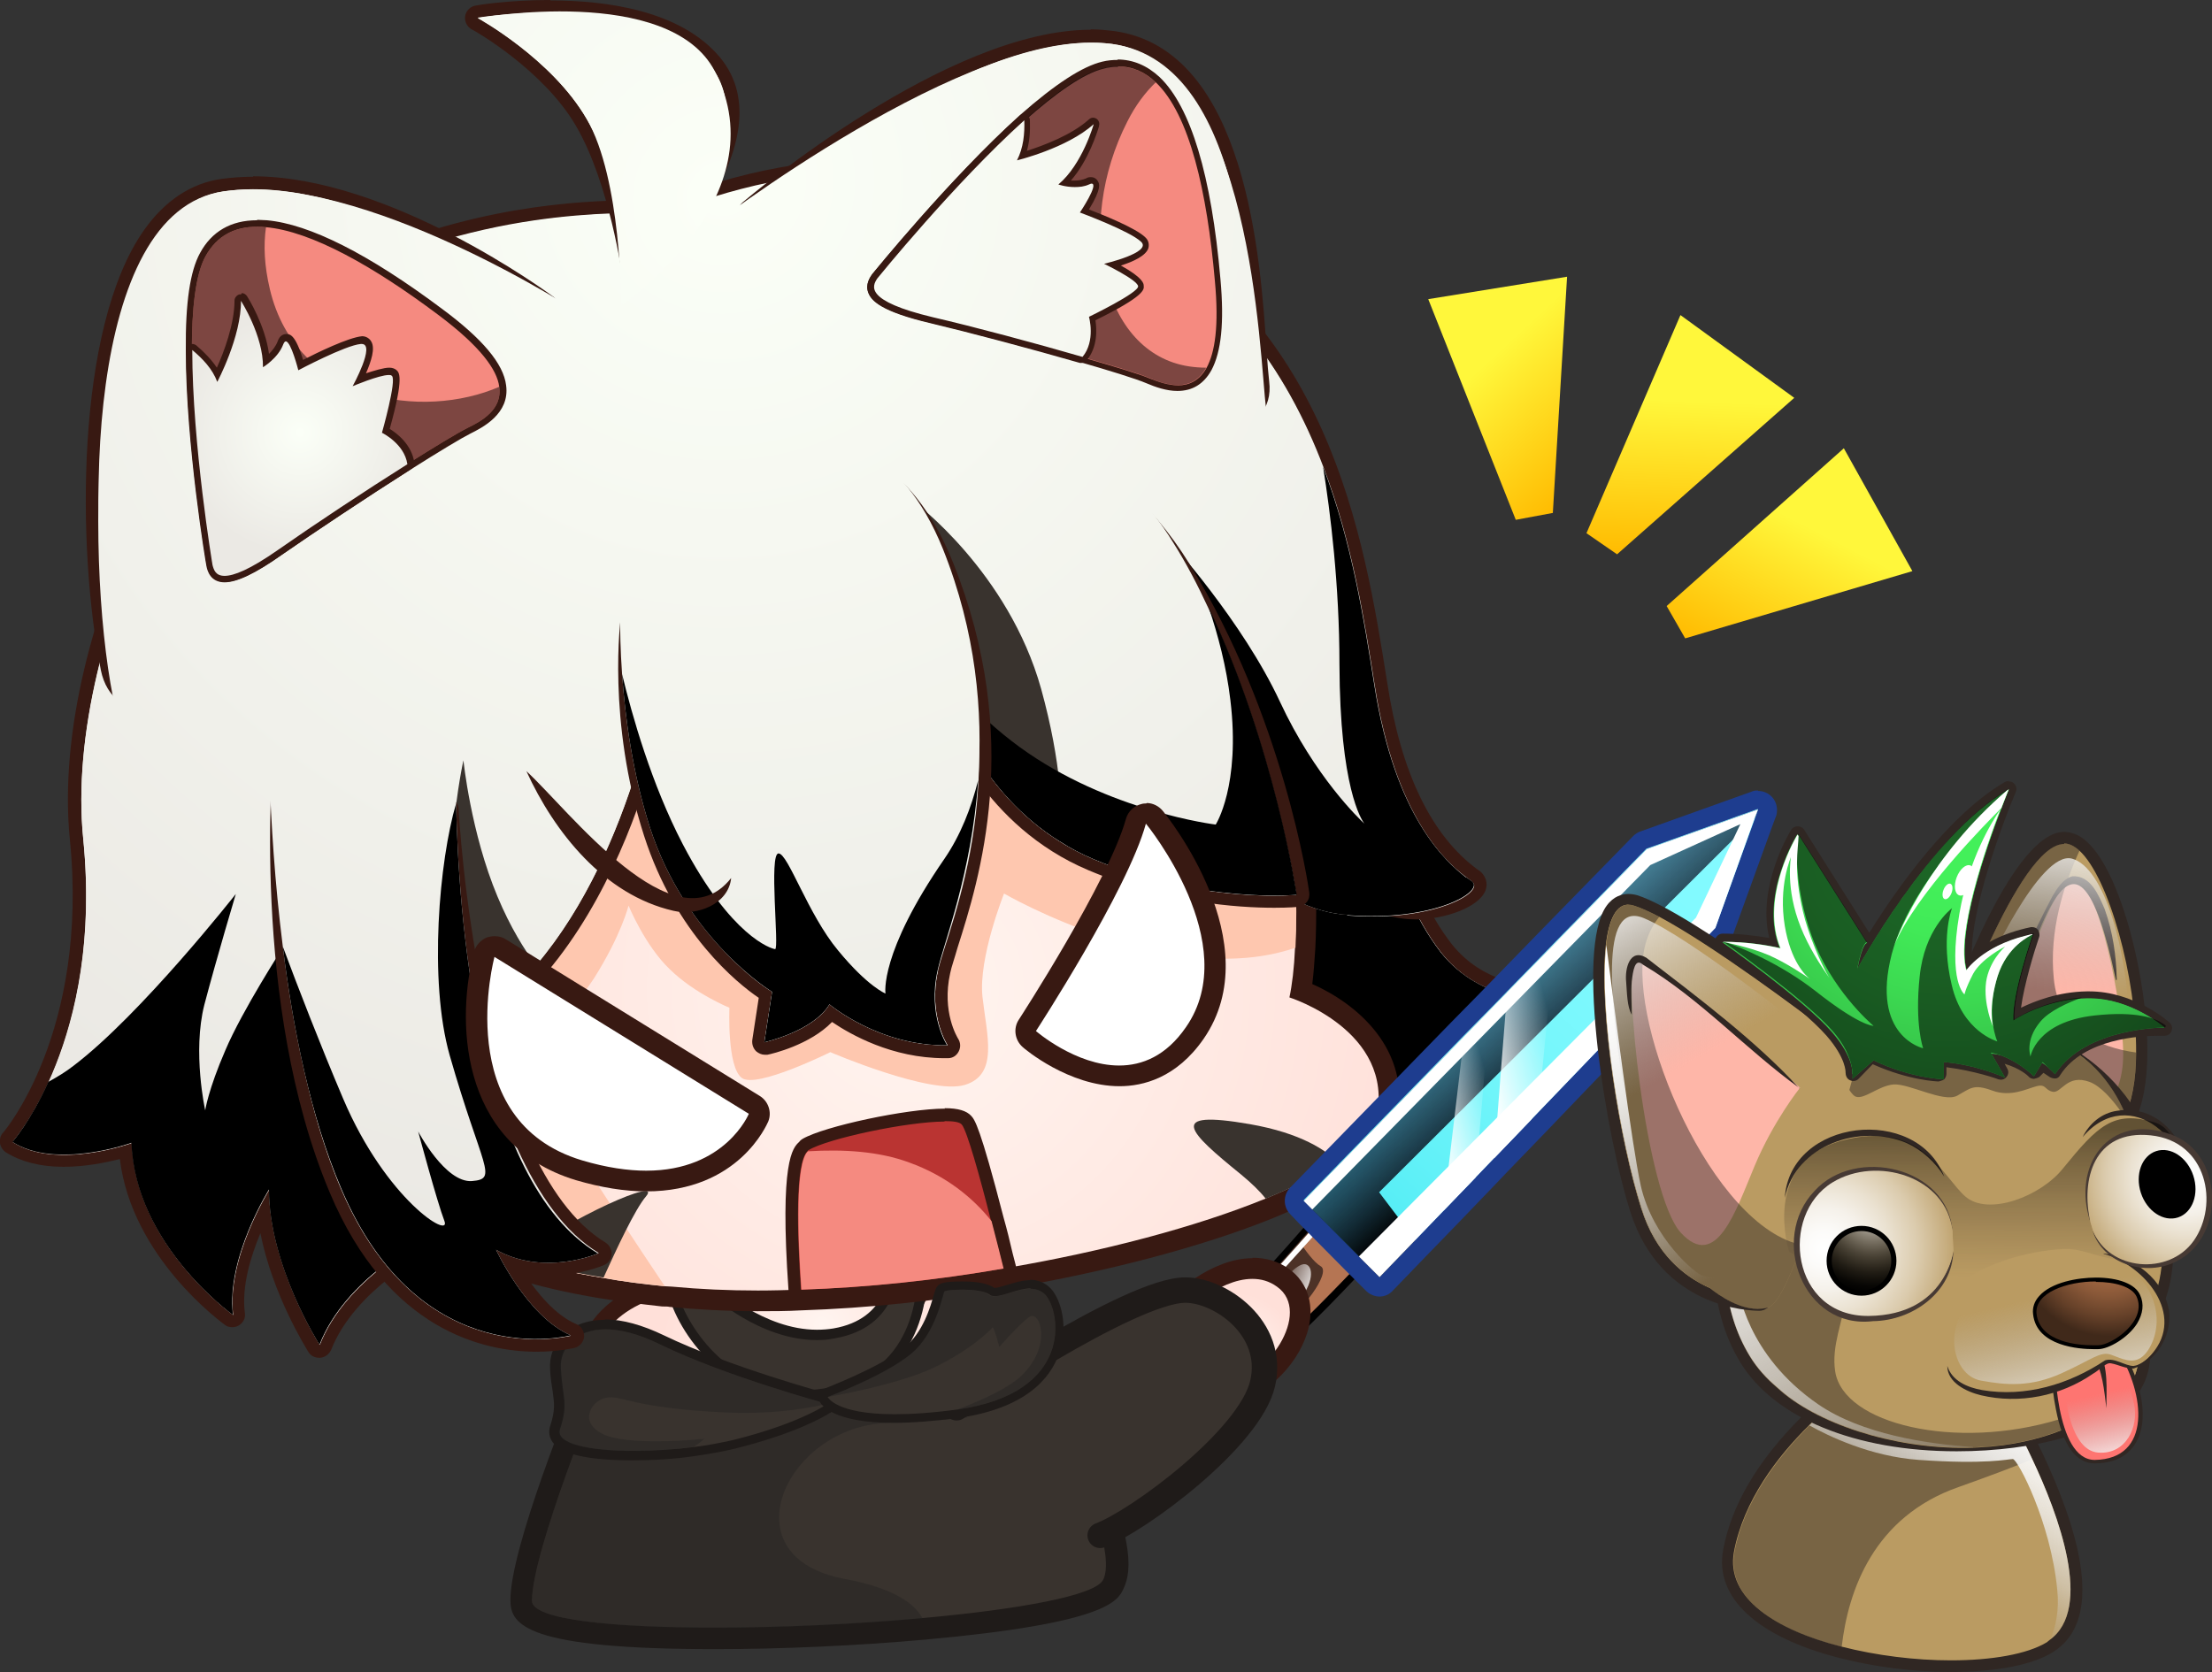 <?xml version="1.0" encoding="UTF-8"?>
<svg xmlns="http://www.w3.org/2000/svg" xmlns:xlink="http://www.w3.org/1999/xlink" viewBox="0 0 51.31 38.79">
  <rect x="0" y="0" width="51.31" height="38.79" fill="#333333" stroke="none"/>
  <defs>
    <style>
      .cls-1 {
        fill: #4d3227;
      }

      .cls-2 {
        fill: url(#radial-gradient-7);
      }

      .cls-3 {
        fill: url(#radial-gradient-6);
      }

      .cls-4 {
        fill: url(#radial-gradient-5);
      }

      .cls-5 {
        fill: url(#radial-gradient-4);
      }

      .cls-6 {
        fill: url(#radial-gradient-9);
      }

      .cls-7 {
        fill: url(#radial-gradient-8);
      }

      .cls-8 {
        fill: url(#radial-gradient-3);
      }

      .cls-9 {
        fill: url(#radial-gradient-2);
      }

      .cls-10 {
        fill: url(#linear-gradient-2);
      }

      .cls-11 {
        fill: url(#linear-gradient-11);
      }

      .cls-11, .cls-12, .cls-13, .cls-14, .cls-15, .cls-16, .cls-17, .cls-18, .cls-19, .cls-20, .cls-21, .cls-22, .cls-23, .cls-24, .cls-25, .cls-26 {
        mix-blend-mode: overlay;
      }

      .cls-11, .cls-13 {
        opacity: .47;
      }

      .cls-27 {
        stroke: #1f1b19;
        stroke-linecap: round;
        stroke-linejoin: round;
        stroke-width: .59px;
      }

      .cls-27, .cls-28 {
        fill: #39332e;
      }

      .cls-12, .cls-29 {
        fill: #fff;
      }

      .cls-30 {
        fill: #fec7af;
      }

      .cls-31 {
        fill: url(#radial-gradient);
      }

      .cls-32 {
        fill: #f58a80;
      }

      .cls-33, .cls-13 {
        fill: #302723;
      }

      .cls-34 {
        isolation: isolate;
      }

      .cls-14 {
        fill: url(#linear-gradient);
      }

      .cls-35 {
        fill: #1e3d8f;
      }

      .cls-36 {
        fill: #feb6a8;
      }

      .cls-15 {
        fill: url(#linear-gradient-8);
      }

      .cls-16 {
        fill: url(#linear-gradient-4);
      }

      .cls-17 {
        fill: url(#linear-gradient-9);
      }

      .cls-18 {
        fill: url(#linear-gradient-6);
      }

      .cls-19 {
        fill: url(#linear-gradient-5);
      }

      .cls-20 {
        fill: url(#linear-gradient-7);
      }

      .cls-37 {
        fill: url(#radial-gradient-16);
      }

      .cls-38 {
        fill: url(#radial-gradient-12);
      }

      .cls-39 {
        fill: url(#radial-gradient-14);
      }

      .cls-40 {
        fill: url(#radial-gradient-13);
      }

      .cls-41 {
        fill: url(#radial-gradient-10);
      }

      .cls-42 {
        fill: url(#radial-gradient-17);
      }

      .cls-43 {
        fill: url(#radial-gradient-19);
      }

      .cls-44 {
        fill: url(#radial-gradient-11);
      }

      .cls-45 {
        fill: url(#radial-gradient-18);
      }

      .cls-46 {
        fill: url(#radial-gradient-15);
      }

      .cls-47 {
        fill: url(#radial-gradient-25);
      }

      .cls-48 {
        fill: url(#radial-gradient-22);
      }

      .cls-49 {
        fill: url(#radial-gradient-28);
      }

      .cls-50 {
        fill: url(#radial-gradient-23);
      }

      .cls-51 {
        fill: url(#radial-gradient-20);
      }

      .cls-52 {
        fill: url(#radial-gradient-24);
      }

      .cls-53 {
        fill: url(#radial-gradient-26);
      }

      .cls-54 {
        fill: url(#radial-gradient-29);
      }

      .cls-55 {
        fill: url(#radial-gradient-27);
      }

      .cls-56 {
        fill: url(#radial-gradient-21);
      }

      .cls-57 {
        fill: url(#radial-gradient-31);
      }

      .cls-58 {
        fill: url(#radial-gradient-30);
      }

      .cls-59 {
        fill: #381912;
      }

      .cls-21 {
        fill: url(#linear-gradient-10);
      }

      .cls-22 {
        fill: url(#linear-gradient-12);
      }

      .cls-23 {
        fill: url(#linear-gradient-13);
      }

      .cls-60 {
        fill: #202020;
        opacity: .39;
      }

      .cls-60, .cls-61 {
        mix-blend-mode: multiply;
      }

      .cls-61 {
        fill: #b57553;
      }

      .cls-62 {
        fill: url(#linear-gradient-14);
      }

      .cls-63 {
        fill: url(#linear-gradient-15);
      }

      .cls-64 {
        fill: url(#linear-gradient-16);
      }

      .cls-65 {
        fill: url(#linear-gradient-3);
        mix-blend-mode: soft-light;
      }

      .cls-25 {
        opacity: .49;
      }

      .cls-26 {
        opacity: .58;
      }

      .cls-66 {
        fill: #1f1b19;
      }

      .cls-67 {
        fill: #ba3432;
      }

      .cls-68 {
        fill: #fe7571;
      }

      .cls-69 {
        fill: #ba9b62;
      }

      .cls-70 {
        fill: #473a34;
      }
    </style>
    <radialGradient id="radial-gradient" cx="9.27" cy="40.26" fx="9.27" fy="40.26" r="3.73" gradientTransform="translate(9.39 -8.54) rotate(-.48)" gradientUnits="userSpaceOnUse">
      <stop offset="0" stop-color="#fff5f0"/>
      <stop offset="1" stop-color="#ffe0d9"/>
    </radialGradient>
    <radialGradient id="radial-gradient-2" cx="9.34" cy="39.35" fx="9.34" fy="39.35" r="2.65" xlink:href="#radial-gradient"/>
    <radialGradient id="radial-gradient-3" cx="-58.89" cy="19.88" fx="-58.89" fy="19.88" r="26.62" gradientTransform="translate(73.17 -21.22) rotate(-4.82)" gradientUnits="userSpaceOnUse">
      <stop offset=".01" stop-color="#fbfff7"/>
      <stop offset=".98" stop-color="#ebe9e4"/>
    </radialGradient>
    <radialGradient id="radial-gradient-4" cx="-55.57" cy="39.64" fx="-55.57" fy="39.64" r="12.24" gradientTransform="translate(73.17 -21.22) rotate(-4.82)" xlink:href="#radial-gradient"/>
    <radialGradient id="radial-gradient-5" cx="-58.35" cy="20.43" fx="-58.35" fy="20.43" r="25.95" xlink:href="#radial-gradient-3"/>
    <radialGradient id="radial-gradient-6" cx="-58.36" cy="20.58" fx="-58.36" fy="20.58" r="25.68" xlink:href="#radial-gradient-3"/>
    <radialGradient id="radial-gradient-7" cx="-58.52" cy="20.51" fx="-58.52" fy="20.51" r="26.38" xlink:href="#radial-gradient-3"/>
    <radialGradient id="radial-gradient-8" cx="-58.36" cy="20.58" fx="-58.36" fy="20.58" r="25.68" xlink:href="#radial-gradient-3"/>
    <radialGradient id="radial-gradient-9" cx="-58.55" cy="20.3" fx="-58.55" fy="20.3" r="26.34" xlink:href="#radial-gradient-3"/>
    <radialGradient id="radial-gradient-10" cx="-58.36" cy="20.58" fx="-58.36" fy="20.58" r="25.68" xlink:href="#radial-gradient-3"/>
    <radialGradient id="radial-gradient-11" cx="-58.23" cy="20.31" fx="-58.23" fy="20.31" r="26.23" xlink:href="#radial-gradient-3"/>
    <radialGradient id="radial-gradient-12" cx="-58.36" cy="20.58" fx="-58.36" fy="20.58" r="25.69" xlink:href="#radial-gradient-3"/>
    <radialGradient id="radial-gradient-13" cx="-58.39" cy="20.3" fx="-58.39" fy="20.3" r="26.24" xlink:href="#radial-gradient-3"/>
    <radialGradient id="radial-gradient-14" cx="-58.36" cy="20.58" fx="-58.36" fy="20.58" r="25.68" xlink:href="#radial-gradient-3"/>
    <radialGradient id="radial-gradient-15" cx="-57.99" cy="20.18" fx="-57.99" fy="20.18" r="26.23" xlink:href="#radial-gradient-3"/>
    <radialGradient id="radial-gradient-16" cx="-58.36" cy="20.58" fx="-58.36" fy="20.58" r="25.68" xlink:href="#radial-gradient-3"/>
    <radialGradient id="radial-gradient-17" cx="-58.51" cy="20.53" fx="-58.51" fy="20.53" r="26.3" xlink:href="#radial-gradient-3"/>
    <radialGradient id="radial-gradient-18" cx="-58.22" cy="20.63" fx="-58.22" fy="20.63" r="26.88" xlink:href="#radial-gradient-3"/>
    <radialGradient id="radial-gradient-19" cx="-58.3" cy="21.02" fx="-58.3" fy="21.02" r="28.35" xlink:href="#radial-gradient-3"/>
    <radialGradient id="radial-gradient-20" cx="-58.12" cy="20.45" fx="-58.12" fy="20.45" r="26.33" xlink:href="#radial-gradient-3"/>
    <radialGradient id="radial-gradient-21" cx="-58.36" cy="20.58" fx="-58.36" fy="20.58" r="25.68" xlink:href="#radial-gradient-3"/>
    <radialGradient id="radial-gradient-22" cx="-68.6" cy="25.58" fx="-68.6" fy="25.58" r="2.89" xlink:href="#radial-gradient-3"/>
    <linearGradient id="linear-gradient" x1="265.49" y1="-651.82" x2="266.41" y2="-652.27" gradientTransform="translate(332.76 665.85) rotate(176.72) scale(1 -1)" gradientUnits="userSpaceOnUse">
      <stop offset="0" stop-color="#fff"/>
      <stop offset="1" stop-color="#fff" stop-opacity="0"/>
    </linearGradient>
    <linearGradient id="linear-gradient-2" x1="-685.23" y1="-850.18" x2="-695.53" y2="-843.87" gradientTransform="translate(-674.63 -806.52) rotate(-79.74) scale(1 -1)" gradientUnits="userSpaceOnUse">
      <stop offset=".05" stop-color="#83faff"/>
      <stop offset=".34" stop-color="#7ff9fe"/>
      <stop offset=".61" stop-color="#74f6fb"/>
      <stop offset=".85" stop-color="#62f1f8"/>
      <stop offset="1" stop-color="#54edf5"/>
    </linearGradient>
    <linearGradient id="linear-gradient-3" x1="-687.57" y1="-843.22" x2="-692.87" y2="-850.04" gradientTransform="translate(-674.63 -806.52) rotate(-79.74) scale(1 -1)" gradientUnits="userSpaceOnUse">
      <stop offset="0" stop-color="#3f65b8" stop-opacity="0"/>
      <stop offset=".7" stop-color="#000"/>
    </linearGradient>
    <linearGradient id="linear-gradient-4" x1="-691.64" y1="-845.72" x2="-690.83" y2="-847.37" gradientTransform="translate(-674.63 -806.52) rotate(-79.74) scale(1 -1)" xlink:href="#linear-gradient"/>
    <linearGradient id="linear-gradient-5" x1="-693.18" y1="-844.78" x2="-692.48" y2="-846.19" gradientTransform="translate(-674.63 -806.52) rotate(-79.74) scale(1 -1)" xlink:href="#linear-gradient"/>
    <radialGradient id="radial-gradient-23" cx="300.56" cy="-26.39" fx="300.56" fy="-26.39" r="1.44" gradientTransform="translate(-265.3 -36.61) rotate(18.05)" xlink:href="#radial-gradient"/>
    <linearGradient id="linear-gradient-6" x1="47.12" y1="31.69" x2="44.33" y2="36.37" gradientUnits="userSpaceOnUse">
      <stop offset="0" stop-color="#fff"/>
      <stop offset=".16" stop-color="#fefefe" stop-opacity=".99"/>
      <stop offset=".29" stop-color="#fbfbfb" stop-opacity=".95"/>
      <stop offset=".41" stop-color="#f7f7f7" stop-opacity=".88"/>
      <stop offset=".52" stop-color="#f1f1f1" stop-opacity=".79"/>
      <stop offset=".63" stop-color="#e9e9e9" stop-opacity=".67"/>
      <stop offset=".74" stop-color="#e0e0e0" stop-opacity=".52"/>
      <stop offset=".84" stop-color="#d4d4d4" stop-opacity=".34"/>
      <stop offset=".94" stop-color="#c7c7c7" stop-opacity=".14"/>
      <stop offset="1" stop-color="#bfbfbf" stop-opacity="0"/>
    </linearGradient>
    <linearGradient id="linear-gradient-7" x1="48.33" y1="19.07" x2="47.87" y2="23.02" gradientUnits="userSpaceOnUse">
      <stop offset="0" stop-color="#fff"/>
      <stop offset="1" stop-color="#bfbfbf" stop-opacity="0"/>
    </linearGradient>
    <linearGradient id="linear-gradient-8" x1="38.65" y1="24.13" x2="44.8" y2="35.53" xlink:href="#linear-gradient-6"/>
    <linearGradient id="linear-gradient-9" x1="49.18" y1="34.53" x2="48.66" y2="32.34" gradientUnits="userSpaceOnUse">
      <stop offset=".22" stop-color="#fff"/>
      <stop offset="1" stop-color="#bfbfbf" stop-opacity="0"/>
    </linearGradient>
    <linearGradient id="linear-gradient-10" x1="48.24" y1="33.15" x2="47.5" y2="30.04" xlink:href="#linear-gradient-7"/>
    <radialGradient id="radial-gradient-24" cx="48.92" cy="28.86" fx="48.92" fy="28.86" r="2.14" gradientUnits="userSpaceOnUse">
      <stop offset="0" stop-color="#b8764b"/>
      <stop offset=".16" stop-color="#b27248"/>
      <stop offset=".35" stop-color="#a36842"/>
      <stop offset=".56" stop-color="#895838"/>
      <stop offset=".79" stop-color="#664129"/>
      <stop offset="1" stop-color="#40291a"/>
    </radialGradient>
    <linearGradient id="linear-gradient-11" x1="46" y1="26.14" x2="45.97" y2="29.77" gradientUnits="userSpaceOnUse">
      <stop offset="0" stop-color="#000"/>
      <stop offset=".96" stop-color="#302723" stop-opacity="0"/>
    </linearGradient>
    <linearGradient id="linear-gradient-12" x1="36.4" y1="22.58" x2="39.98" y2="29.54" xlink:href="#linear-gradient-6"/>
    <linearGradient id="linear-gradient-13" x1="36.99" y1="20.67" x2="39.26" y2="24.63" xlink:href="#linear-gradient-7"/>
    <radialGradient id="radial-gradient-25" cx="42.31" cy="28.97" fx="42.31" fy="28.97" r="3.21" gradientUnits="userSpaceOnUse">
      <stop offset="0" stop-color="#fff"/>
      <stop offset=".13" stop-color="#fcfbf9"/>
      <stop offset=".3" stop-color="#f5f1ea"/>
      <stop offset=".48" stop-color="#eae1d0"/>
      <stop offset=".68" stop-color="#dbcbad"/>
      <stop offset=".88" stop-color="#c7ae80"/>
      <stop offset="1" stop-color="#ba9b62"/>
    </radialGradient>
    <radialGradient id="radial-gradient-26" cx="43.45" cy="28.05" fx="43.45" fy="28.05" r="1.96" gradientUnits="userSpaceOnUse">
      <stop offset="0" stop-color="#fff"/>
      <stop offset=".05" stop-color="#faf8f4" stop-opacity=".93"/>
      <stop offset=".32" stop-color="#e3d7c1" stop-opacity=".61"/>
      <stop offset=".56" stop-color="#d1bd98" stop-opacity=".35"/>
      <stop offset=".76" stop-color="#c4aa7a" stop-opacity=".16"/>
      <stop offset=".91" stop-color="#bc9f68" stop-opacity=".04"/>
      <stop offset="1" stop-color="#ba9b62" stop-opacity="0"/>
    </radialGradient>
    <radialGradient id="radial-gradient-27" cx="45.28" cy="18.96" fx="45.28" fy="18.96" r="10.56" gradientUnits="userSpaceOnUse">
      <stop offset=".13" stop-color="#43f05a"/>
      <stop offset=".25" stop-color="#41ea57"/>
      <stop offset=".4" stop-color="#3cd951"/>
      <stop offset=".58" stop-color="#35be47"/>
      <stop offset=".77" stop-color="#2a9939"/>
      <stop offset=".83" stop-color="#278c34"/>
    </radialGradient>
    <radialGradient id="radial-gradient-28" cx="45.27" cy="19.05" fx="45.27" fy="19.05" r="10.44" xlink:href="#radial-gradient-27"/>
    <radialGradient id="radial-gradient-29" cx="50.73" cy="27.3" fx="50.73" fy="27.3" r="2.79" gradientUnits="userSpaceOnUse">
      <stop offset=".28" stop-color="#fff"/>
      <stop offset=".36" stop-color="#fcfbf9"/>
      <stop offset=".47" stop-color="#f5f1ea"/>
      <stop offset=".58" stop-color="#eae1d0"/>
      <stop offset=".71" stop-color="#dbcbad"/>
      <stop offset=".84" stop-color="#c7ae80"/>
      <stop offset=".91" stop-color="#ba9b62"/>
    </radialGradient>
    <radialGradient id="radial-gradient-30" cx="50.73" cy="27.3" fx="50.73" fy="27.3" r="2.79" xlink:href="#radial-gradient-25"/>
    <radialGradient id="radial-gradient-31" cx="-329.93" cy="-71.17" fx="-329.93" fy="-71.17" r="1.96" gradientTransform="translate(312.76 97.45) scale(.79 1)" xlink:href="#radial-gradient-26"/>
    <linearGradient id="linear-gradient-14" x1="161.84" y1="20.97" x2="162.2" y2="24.65" gradientTransform="translate(-118.24 -33.38) rotate(7.78)" gradientUnits="userSpaceOnUse">
      <stop offset="0" stop-color="#fff73b"/>
      <stop offset="1" stop-color="#ffba00"/>
    </linearGradient>
    <linearGradient id="linear-gradient-15" x1="-481.98" y1="-259.84" x2="-481.62" y2="-256.16" gradientTransform="translate(575.73 -76.47) rotate(-37.22)" xlink:href="#linear-gradient-14"/>
    <linearGradient id="linear-gradient-16" x1="552.2" y1="-49.95" x2="552.56" y2="-46.27" gradientTransform="translate(-449.09 -244.72) rotate(32.79)" xlink:href="#linear-gradient-14"/>
  </defs>
  <g class="cls-34">
    <g id="Layer_2" data-name="Layer 2">
      <g id="Layer_1-2" data-name="Layer 1">
        <g>
          <g>
            <g>
              <g>
                <path class="cls-28" d="M16.58,38.02c-4.49,0-4.49-.59-4.49-.88,0-1.19,1.54-4.93,1.6-5.08.04-.09.11-.15.21-.16,0,0,9.66-1.08,9.67-1.08.09,0,.18.05.22.13,0,0,.57,1.03,1.11,2.21,1.16,2.54,1.08,3.28.92,3.61-.08.17-.32.67-4.41,1.04-1.55.14-3.31.22-4.84.22Z"/>
                <path class="cls-66" d="M23.57,31.07s.56,1.01,1.1,2.19c.6,1.32,1.18,2.85.92,3.39-.18.37-1.98.69-4.2.89-1.54.14-3.27.22-4.81.22-2.35,0-4.24-.18-4.24-.62,0-1.15,1.58-4.99,1.58-4.99l9.64-1.08M23.57,30.56s-.04,0-.06,0l-9.64,1.08c-.18.02-.34.14-.41.31-.17.4-1.63,3.97-1.62,5.18,0,.57.37,1.13,4.75,1.13,1.53,0,3.3-.08,4.86-.22,4.23-.38,4.48-.9,4.61-1.18.21-.44.26-1.23-.92-3.83-.54-1.19-1.09-2.18-1.12-2.22-.09-.16-.26-.26-.45-.26h0Z"/>
              </g>
              <path class="cls-60" d="M21.39,37.55c-3.88.35-9.05.32-9.05-.41,0-1.15,1.58-4.99,1.58-4.99l9.64-1.08s-.2.26.34,1.44c-1.41.54-2.09.37-3.54.52-2.19.24-3.45,3.1-.77,3.6,1.13.21,1.62.57,1.8.9Z"/>
              <g>
                <path class="cls-31" d="M17.24,32.61c-1.11,0-3.04-.11-3.51-.82-.13-.19-.14-.41-.04-.64.58-1.34,2.39-1.45,2.93-1.45.13,0,.2,0,.2,0l4.43-.21c.45.11,1.37.39,1.52.76.04.11.07.3-.03.54-.15.34-.6.85-1.89,1.35-.7.27-2.15.46-3.61.46Z"/>
                <path class="cls-59" d="M21.25,29.69s1.2.31,1.33.64c.13.32-.17,1-1.81,1.64-.69.27-2.14.44-3.54.44-1.92,0-3.74-.33-3.37-1.18.53-1.22,2.19-1.33,2.75-1.33.12,0,.19,0,.19,0l4.45-.21M21.25,29.3s-.01,0-.02,0l-4.44.21s-.08,0-.18,0c-.73,0-2.5.15-3.11,1.56-.12.29-.1.58.06.82.49.75,2.27.9,3.67.9,1.48,0,2.95-.19,3.68-.47,1.07-.42,1.76-.92,2-1.46.1-.24.12-.48.03-.69-.17-.42-.96-.71-1.59-.87-.03,0-.07-.01-.1-.01h0Z"/>
              </g>
              <g>
                <path class="cls-9" d="M18.89,31.63c-2.11,0-3.52-2.02-3.53-2.04-.04-.06-.04-.13-.02-.19.03-.06.09-.1.16-.11.59-.06,5.8-.59,5.99-.59.09.03.21.2.2.29-.09.65-.75,2.54-2.62,2.64h-.17Z"/>
                <path class="cls-59" d="M21.49,28.89s0,0,0,0c.05.01-.37,2.43-2.44,2.54-.05,0-.11,0-.16,0-1.98,0-3.34-1.91-3.37-1.95,0,0,5.79-.59,5.97-.59M21.49,28.5c-.19,0-4.65.46-6.01.6-.14.01-.25.1-.31.22-.06.12-.05.27.03.38.01.02,1.5,2.12,3.69,2.12.06,0,.12,0,.18,0,2-.1,2.71-2.11,2.8-2.81.05-.35-.17-.46-.26-.49-.04-.01-.08-.02-.12-.02h0Z"/>
              </g>
              <g>
                <path class="cls-28" d="M18.63,32.36c-1.77,0-2.79-1.44-3.04-2.42-.06-.22-.05-.35.01-.44.02-.03.13-.08.17-.08.26,0,.71.43.8.52,0,0,1.11,1.02,2.39,1.02.13,0,.26-.01.4-.03,1.39-.24,1.37-1.43,1.37-1.48,0-.06.04-.1.09-.11,0,0,.46-.09.47-.09.02,0,.05,0,.07.02.02.02.04.05.04.08,0,.03.2,2.48-2.08,2.93-.24.05-.47.07-.68.07Z"/>
                <path class="cls-66" d="M21.27,29.37s.22,2.38-1.98,2.81c-.23.05-.45.07-.66.07-1.78,0-2.72-1.52-2.94-2.33-.07-.28-.03-.38.07-.38.23,0,.72.49.72.49,0,0,1.13,1.06,2.47,1.06.14,0,.27-.01.41-.04,1.51-.26,1.46-1.59,1.46-1.59l.44-.08M21.27,29.15s-.03,0-.04,0l-.44.08c-.11.02-.19.12-.18.23,0,.05.01,1.14-1.28,1.36-.12.02-.25.03-.38.03-1.23,0-2.3-.99-2.31-1-.2-.2-.59-.55-.87-.55-.11,0-.2.04-.26.12-.12.15-.08.37-.03.54.26,1,1.32,2.5,3.15,2.5.23,0,.47-.02.71-.07,2.38-.47,2.17-3.03,2.16-3.05,0-.06-.04-.12-.09-.16-.04-.03-.09-.05-.14-.05h0Z"/>
              </g>
              <g>
                <path class="cls-28" d="M14.67,33.77c-.56,0-1.53-.05-1.76-.38-.06-.08-.07-.18-.04-.27.13-.4.11-.56.07-.86-.02-.13-.04-.29-.05-.5-.02-.26.07-.5.24-.68.15-.16.43-.35.92-.35.39,0,.84.12,1.33.36,1.52.73,3.83,1.36,3.86,1.37.04.01.08.05.08.09,0,.04-.01.09-.05.11-.15.1-.8.5-2.23.85-.28.06-.58.12-.91.17-.47.06-.97.1-1.44.1Z"/>
                <path class="cls-66" d="M14.03,30.84c.35,0,.77.1,1.28.35,1.54.75,3.88,1.38,3.88,1.38,0,0-.01,0-.03.02h0c-.16.11-.83.49-2.16.82-.27.06-.57.12-.89.16-.47.06-.97.09-1.42.09-1,0-1.81-.16-1.7-.5.2-.61.06-.71.02-1.41-.03-.47.33-.91,1.05-.91M14.03,30.62h0c-.53,0-.84.21-1,.38-.19.21-.29.48-.27.77.01.22.04.38.06.51.04.3.06.44-.06.81-.04.13-.02.26.06.37.2.28.83.42,1.85.42.47,0,.98-.03,1.45-.1.33-.05.64-.1.92-.17,1.37-.34,2.04-.72,2.21-.83,0,0,.02,0,.02-.01.08-.05.13-.15.12-.23-.01-.09-.06-.17-.15-.2-.02,0-2.33-.63-3.84-1.36-.5-.24-.96-.37-1.37-.37h0Z"/>
              </g>
              <path class="cls-60" d="M19.18,32.56s-.01,0-.03.02h0c-.63.14-1.41.23-2.3.19-2.23-.1-2.43-.42-2.8-.34-.37.08-.65.63.03.88.69.24,2.26.07,2.26.07,0,0-.09.08-.25.19-1.5.2-3.29.09-3.12-.41.2-.61.06-.71.02-1.41s.77-1.32,2.32-.56c1.54.75,3.88,1.38,3.88,1.38Z"/>
            </g>
            <g>
              <g>
                <g>
                  <path class="cls-8" d="M31.64,27.28c-.52,0-1.04-.12-1.52-.35-.3-.14-.6-.33-.88-.55-2.73-2.19.02-7.33.14-7.55.03-.05.08-.08.13-.08.01,0,.02,0,.04,0l2.87.74c.06.02.1.07.11.13,0,0,.05.52.32,1.19.18.43.41.83.7,1.2.76.95,1.85,1.02,2.17,1.02,0,0,.11,0,.11,0,.05,0,.09.02.12.06.03.04.03.1.01.15-.04.07-.89,1.79-2.33,1.81.22.22.57.52.96.74.04.02.07.06.08.11,0,.05,0,.09-.04.12-.05.05-1.31,1.25-3.01,1.25Z"/>
                  <path class="cls-59" d="M29.51,18.89l2.87.74s.04.53.33,1.23c.16.38.39.81.72,1.24.79,1,1.93,1.08,2.29,1.08.07,0,.11,0,.11,0,0,0-.85,1.73-2.23,1.73-.11,0-.22-.01-.34-.03,0,0,.56.66,1.27,1.05,0,0-1.25,1.21-2.9,1.21-.46,0-.95-.09-1.46-.33-.28-.13-.56-.31-.85-.54-2.66-2.13.18-7.37.18-7.37M29.51,18.6c-.11,0-.21.06-.26.15-.12.22-2.93,5.48-.11,7.74.29.23.59.43.91.57.51.24,1.04.36,1.59.36,1.76,0,3.05-1.24,3.11-1.29.07-.06.1-.16.09-.25-.01-.09-.07-.17-.15-.22-.26-.14-.5-.33-.7-.5,1.32-.25,2.09-1.79,2.12-1.86.05-.09.04-.21-.02-.29-.06-.08-.15-.13-.24-.13,0,0-.02,0-.02,0,0,0-.04,0-.09,0-.3,0-1.34-.07-2.06-.97-.28-.36-.51-.75-.68-1.16-.27-.65-.31-1.14-.31-1.15-.01-.12-.1-.23-.22-.26l-2.87-.74s-.05,0-.07,0h0Z"/>
                </g>
                <path class="cls-28" d="M33.27,24.87s.56.66,1.27,1.05c0,0-2.03,1.97-4.37.88.23-.02.46-.02.69.01,1.65.2,2.29-.71,2.29-.71,0,0-.31-.01-.7-.48-.38-.47-.57-1.69-.57-1.69,0,0,.58.49,1.41.54.83.06,1.27-.71,1.27-.71,0,0-.92.25-2.02-.61-1.1-.86-1.76-2.42-1.76-2.42,0,0,.74.32,1.92.13.16.38.39.81.72,1.24.96,1.2,2.4,1.08,2.4,1.08,0,0-.99,2.02-2.57,1.7Z"/>
                <path class="cls-24" d="M33.27,24.87s.56.66,1.27,1.05c0,0-2.03,1.97-4.37.88-.28-.13-.56-.31-.85-.54-2.66-2.13.18-7.37.18-7.37l2.87.74s.04.53.33,1.23c.16.38.39.81.72,1.24.96,1.2,2.4,1.08,2.4,1.08,0,0-.99,2.02-2.57,1.7Z"/>
              </g>
              <g>
                <g>
                  <path class="cls-5" d="M17.59,30.18c-.71,0-1.39-.03-2.02-.09-.06,0-.11-.01-.16-.01-.53-.05-1-.12-1.45-.19-.77-.12-1.44-.28-2.04-.47-3.41-1.03-5.1-3.06-6.02-7.22-.65-2.92-.43-7.17,2.12-10.34,2.42-3.02,6.43-4.54,11.92-4.54h.45c2.52.04,4.64.95,6.27,2.7,3.18,3.4,3.78,9.14,3.63,12-.02.38-.05.71-.09.98.94.36,2.33,1.36,1.98,3.01-.08.39-.43.79-1.01,1.17-.42.29-1,.58-1.71.87-1.61.66-3.79,1.24-6.13,1.63-1.58.27-3.21.44-4.72.49-.34.01-.67.02-1.01.02Z"/>
                  <path class="cls-59" d="M19.93,7.55c.15,0,.29,0,.44,0,8.52.12,9.88,10.33,9.67,14.44-.02.47-.07.87-.13,1.15,0,0,2.45.77,2.02,2.8-.07.34-.39.68-.91,1.02-.43.29-1,.57-1.67.85-1.59.65-3.77,1.23-6.08,1.62-1.55.27-3.16.44-4.69.49-.34.01-.67.02-1,.02-.69,0-1.35-.03-1.99-.09-.06,0-.12-.01-.18-.01-.5-.05-.97-.11-1.41-.19-.74-.12-1.4-.27-2.01-.46-3.51-1.06-5.01-3.24-5.86-7.05-1.08-4.86.08-14.59,13.8-14.59M19.93,7.06v.48-.48h0c-5.56,0-9.64,1.56-12.11,4.64-2.6,3.24-2.82,7.57-2.16,10.54.94,4.21,2.73,6.36,6.19,7.4.61.19,1.28.35,2.07.48.43.07.9.13,1.44.19.09,0,.13,0,.17.01.64.06,1.33.1,2.04.1.34,0,.68,0,1.02-.02,1.53-.05,3.17-.22,4.76-.5,2.35-.4,4.55-.98,6.18-1.64.73-.3,1.32-.6,1.76-.9.65-.42,1.01-.85,1.11-1.32.36-1.71-.96-2.77-1.96-3.21.03-.24.05-.51.07-.82.15-2.89-.46-8.71-3.7-12.17-1.68-1.8-3.85-2.73-6.45-2.77-.15,0-.3,0-.45,0h0Z"/>
                </g>
                <path class="cls-30" d="M30.04,21.99c-2.88.99-6.75-1.26-6.75-1.26,0,0-.6,1.5-.5,2.4.1.89.38,1.8-.41,2.04s-3.12-.76-3.12-.76c0,0-1.71.85-2.05.6-.35-.25-.29-1.63-.29-1.63,0,0-.81-.33-1.38-.89-.58-.55-.96-1.48-.96-1.48,0,0-.17.69-.81,1.7-.65,1-1.51,1.41-1.51,1.41,0,0-.12.66.81,2.14.65,1.02,1.74,2.67,2.35,3.58-.5-.05-.97-.11-1.41-.19-.74-.12-1.4-.27-2.01-.46-3.51-1.06-5.01-3.24-5.86-7.05-1.09-4.91.11-14.8,14.24-14.59,8.52.12,9.88,10.33,9.67,14.44Z"/>
                <g>
                  <g>
                    <path class="cls-67" d="M18.58,30.06c-.08,0-.14-.06-.15-.14-.21-2.94.1-3.23.2-3.33.53-.33,2.43-.73,3.28-.73.28,0,.43.04.51.13.05.06.18.2.72,2.3.08.3.15.59.22.86l.06.24s0,.08-.02.12c-.02.03-.06.06-.1.06-1.57.27-3.2.44-4.71.49h0Z"/>
                    <path class="cls-59" d="M21.91,26.01c.21,0,.35.02.4.08.12.14.42,1.21.68,2.24.1.39.2.77.28,1.1-1.55.27-3.16.44-4.69.49-.09-1.3-.14-2.93.15-3.21.01-.02.02-.03.03-.03.45-.27,2.3-.66,3.15-.66M21.92,25.72h0c-.89,0-2.8.41-3.3.7-.02.01-.06.04-.08.07h0c-.15.14-.46.43-.25,3.44.01.15.14.27.29.27,0,0,0,0,.01,0,1.52-.05,3.16-.22,4.73-.49.08-.01.15-.06.2-.13.04-.07.06-.15.04-.23l-.07-.27c-.06-.26-.13-.55-.21-.83-.55-2.13-.67-2.27-.75-2.36-.11-.12-.3-.18-.62-.18h0Z"/>
                  </g>
                  <path class="cls-32" d="M23.28,29.43c-1.55.27-3.16.44-4.69.49-.09-1.3-.14-2.93.15-3.21.83-.05,1.65,0,2.35.26.86.31,1.48.82,1.91,1.36.1.39.2.77.28,1.1Z"/>
                </g>
                <path class="cls-28" d="M14.99,27.75c-.26.3-.69,1.23-.99,1.89-.74-.12-1.4-.27-2.01-.46,1.26-.95,3.37-1.88,3-1.43Z"/>
                <path class="cls-28" d="M31.03,26.96c-.43.29-1,.57-1.67.85-.14-.18-.33-.36-.57-.56-1.22-.99-1.76-1.51.2-1.17,1.2.21,1.77.61,2.04.88Z"/>
              </g>
              <g>
                <g>
                  <path class="cls-4" d="M7.41,31.34s-.1-.03-.12-.07c-.04-.07-.98-1.56-1.16-3.17-.28.55-.68,1.53-.58,2.37,0,.06-.02.11-.07.14-.02.01-.05.02-.08.02-.03,0-.06,0-.08-.03-.09-.07-2.21-1.6-2.4-3.92-.28.08-.84.22-1.44.22-.51,0-.94-.11-1.27-.31-.04-.02-.06-.06-.07-.1,0-.04,0-.08.04-.12.02-.02,2.05-2.39,1.59-6.93-.49-4.84,3.06-11.88,6.78-13.43,2.86-1.2,5.25-1.23,6.4-1.24.3,0,.56,0,.63-.03,2.03-.79,3.8-.95,4.95-.95,1.83,0,3.56.39,5.16,1.16,4.99,2.41,5.79,7.52,6.32,10.9.33,2.13,1.06,3.61,2.15,4.41.15.11.18.21.14.31-.1.3-.81.58-1.47.58-.28,0-.54-.05-.76-.14-.01.01-.17.03-.39.03-.74,0-2.6-.2-3.82-2.05-1.24-1.88-5.74-5.39-11-5.39-1.12,0-2.22.16-3.28.47-6.45,1.91-3.63,14.5-3.6,14.63.02.07-.02.13-.08.17-.02,0-1.78.9-2.36,2.37-.02.05-.07.09-.12.09h-.01Z"/>
                  <path class="cls-59" d="M20.53,3.95c1.54,0,3.3.28,5.09,1.15,4.9,2.37,5.7,7.35,6.24,10.79s1.97,4.32,2.27,4.55c.23.17-.51.59-1.3.59-.25,0-.5-.04-.72-.14,0,0-.16.02-.43.02-.8,0-2.54-.22-3.7-1.98-1.29-1.95-5.81-5.46-11.12-5.46-1.08,0-2.19.15-3.32.48-6.66,1.97-3.7,14.8-3.7,14.8,0,0-1.82.91-2.43,2.44,0,0-1.17-1.84-1.17-3.61,0,0-1,1.59-.84,2.91,0,0-2.27-1.61-2.34-3.99,0,0-.76.27-1.57.27-.42,0-.84-.07-1.19-.29,0,0,2.1-2.37,1.63-7.04s2.98-11.73,6.69-13.28c3.71-1.55,6.62-1.12,7.02-1.27.25-.09,2.23-.94,4.9-.94M20.53,3.66c-1.16,0-2.95.16-4.93.93l-.07.03c-.06.02-.32.02-.58.02-1.16.01-3.57.04-6.46,1.25-3.76,1.58-7.36,8.69-6.87,13.58.45,4.47-1.53,6.79-1.55,6.81-.06.06-.08.15-.07.24.01.08.06.16.13.21.35.22.8.34,1.34.34.51,0,.99-.1,1.31-.18.28,2.28,2.35,3.78,2.44,3.85.05.04.11.05.17.05.05,0,.1-.01.15-.04.1-.06.16-.17.14-.29-.08-.62.14-1.32.36-1.85.29,1.45,1.07,2.68,1.11,2.75.05.09.15.14.25.14,0,0,.02,0,.03,0,.11-.01.2-.08.25-.18.55-1.41,2.27-2.28,2.29-2.29.12-.06.19-.2.16-.33-.03-.13-2.82-12.59,3.5-14.45,1.05-.31,2.14-.47,3.24-.47,5.2,0,9.65,3.47,10.88,5.32,1.26,1.91,3.18,2.12,3.95,2.12.17,0,.31,0,.39-.02.23.09.49.13.76.13.65,0,1.47-.28,1.61-.68.06-.16,0-.33-.13-.44l-.06-.04c-1.06-.78-1.77-2.23-2.09-4.32-.54-3.41-1.35-8.56-6.4-11.01-1.62-.78-3.37-1.18-5.22-1.18h0Z"/>
                </g>
                <path class="cls-3" d="M31.24,21.22s-.08,0-.21-.02c-.51-.07-1.82-.42-3.04-2.28-.6-.92-1.91-2.16-3.67-3.23-2.78-1.69-6.7-2.95-10.77-1.74-2.79.83-3.89,3.56-4.23,6.46-.12,1.02-.15,2.05-.12,3.03.09,2.9.64,5.32.64,5.32,0,0-1.82.9-2.42,2.44,0,0-1.17-1.83-1.17-3.6,0,0-1,1.59-.84,2.91,0,0-2.27-1.62-2.35-3.99,0,0-1.75.63-2.76-.02,0,0,.41-.46.83-1.39.53-1.16,1.06-3.04.8-5.65-.47-4.67,2.98-11.73,6.69-13.28,3.71-1.56,6.63-1.13,7.03-1.27.4-.15,5.09-2.16,9.99.21,2.75,1.33,4.21,3.48,5.06,5.72.67,1.75.95,3.56,1.19,5.07.48,3.07,1.67,4.1,2.13,4.46.06.04.1.07.13.09.3.23-.89.94-2.89.78Z"/>
                <path class="cls-28" d="M31.24,21.22s-.08,0-.21-.02c-.15-.28-.23-.47-.23-.47,0,0,.87.38,2.24.08.39-.09.71-.25.97-.46.06.04.1.07.13.09.3.23-.89.94-2.89.78Z"/>
                <path class="cls-24" d="M31.24,21.22s-.08,0-.21-.02c-.51-.07-1.82-.42-3.04-2.28-.6-.92-1.91-2.16-3.67-3.23,1.01-1.48,2.82-3.13,2.82-3.13,0,0,1.68,1.85,2.55,3.72.81,1.74,1.84,2.72,1.96,2.83-.07-.09-.57-.84-.58-3.7,0-1.83-.21-3.53-.38-4.58.67,1.75.95,3.56,1.19,5.07.48,3.07,1.67,4.1,2.13,4.46.06.04.1.07.13.09.3.23-.89.94-2.89.78Z"/>
                <path class="cls-28" d="M9.83,28.75s-1.82.9-2.42,2.44c0,0-1.17-1.83-1.17-3.6,0,0-1,1.59-.84,2.91,0,0-2.27-1.62-2.35-3.99,0,0-1.75.63-2.76-.02,2.4-.31,4.2-3.05,4.2-3.05,0,0-.62,1.44-.59,2.59.03,1.14.61,1.86.61,1.86,0,0,.02-.71.43-1.76.42-1.06,1.95-1.47,1.95-1.47,0,0-.26.97-.19,2.16.07,1.2.74,2.31.74,2.31,0,0,.12-1.5.56-3.34.23-.95.75-1.77,1.19-2.35.09,2.9.64,5.32.64,5.32Z"/>
                <path class="cls-24" d="M9.83,28.75s-1.82.9-2.42,2.44c0,0-1.17-1.83-1.17-3.6,0,0-1,1.59-.84,2.91,0,0-2.27-1.62-2.35-3.99,0,0-1.75.63-2.76-.02,0,0,.41-.46.83-1.39.2-.11.4-.23.58-.37,1.57-1.19,3.77-3.99,3.77-3.99,0,0-.44,1.47-.73,2.57-.28,1.1.02,2.45.02,2.45,0,0,.07-.48.47-1.4.39-.92,1.34-2.39,1.34-2.39l2.75-1.55c-.12,1.02-.15,2.05-.12,3.03.09,2.9.64,5.32.64,5.32Z"/>
              </g>
              <g>
                <path class="cls-2" d="M27.63,9.96c-.96,0-2.33-.21-4.6-.69-3.91-.83-5.74-4.24-5.76-4.28-.03-.06-.02-.14.03-.18.19-.16,4.7-3.97,7.99-3.97.18,0,.35.01.52.03,2.96.41,3.28,5.21,3.42,7.26.02.31.04.56.06.74.03.27-.03.5-.18.67-.25.28-.73.41-1.47.41Z"/>
                <path class="cls-59" d="M25.3.99c.17,0,.33.01.5.03,3.27.45,3.19,6.56,3.35,7.87.08.66-.46.92-1.51.92s-2.62-.27-4.57-.68c-3.88-.83-5.66-4.2-5.66-4.2,0,0,4.62-3.94,7.89-3.94M25.3.69h0c-3.34,0-7.89,3.85-8.08,4.01-.1.09-.13.24-.07.36.08.14,1.89,3.51,5.86,4.35,2.28.48,3.66.69,4.63.69.8,0,1.3-.15,1.58-.46.18-.21.26-.47.22-.79-.02-.17-.04-.42-.06-.73-.14-2.09-.46-6.98-3.54-7.4-.17-.02-.35-.04-.54-.04h0Z"/>
              </g>
              <path class="cls-7" d="M16.36,5.35S22.52.57,25.79,1.02c3.27.45,3.42,7.18,3.58,8.49s-2.38.98-6.26.15c-3.88-.83-6.75-4.31-6.75-4.31Z"/>
              <g>
                <g>
                  <path class="cls-6" d="M29.55,20.92c-.83,0-2.48-.11-4.25-.86-2.51-1.06-3.31-3.49-3.34-3.59-.35-.51-3.52-5.38-2.96-6.74.08-.2.24-.32.45-.37.3-.06.66-.09,1.03-.09,2.21,0,5.19,1.02,6.96,3.89,2.17,3.51,2.76,7.54,2.76,7.58,0,.04,0,.08-.03.11s-.06.05-.1.06c0,0-.19.02-.53.02Z"/>
                  <path class="cls-59" d="M20.49,9.42c1.96,0,5.01.86,6.84,3.82,2.18,3.53,2.74,7.52,2.74,7.52,0,0-.19.02-.52.02-.8,0-2.44-.11-4.19-.85-2.47-1.05-3.26-3.5-3.26-3.5,0,0-4.34-6.57-2.62-6.92.28-.06.62-.09,1-.09M20.49,9.12c-.39,0-.75.03-1.06.09-.27.05-.46.21-.56.46-.57,1.38,2.32,5.9,2.97,6.88.12.34.99,2.62,3.41,3.64,1.8.76,3.47.87,4.31.87.35,0,.55-.02.55-.02.08,0,.15-.05.2-.11.05-.06.07-.14.06-.22-.02-.17-.6-4.09-2.78-7.63-1.8-2.92-4.84-3.96-7.09-3.96h0Z"/>
                </g>
                <path class="cls-41" d="M30.07,20.76s-2.24.21-4.71-.83c-.28-.12-.53-.25-.76-.4-1.87-1.16-2.49-3.1-2.49-3.1,0,0-.42-.59-.98-1.44-.28-.44-.6-.93-.92-1.46-1.23-2.02-2.42-4.39-1.45-4.58,1.73-.35,6.28.1,8.45,3.63.31.49.58,1.01.82,1.53,1.53,3.21,2.04,6.66,2.04,6.66Z"/>
                <path class="cls-28" d="M24.59,19.52c-1.87-1.16-2.49-3.1-2.49-3.1,0,0-.42-.59-.98-1.44.03-1.68.08-3.34.08-3.34,0,0,2.19,1.62,2.95,4.34.48,1.74.5,2.91.45,3.54Z"/>
                <path class="cls-24" d="M30.07,20.76s-2.24.21-4.71-.83c-.28-.12-.53-.25-.76-.4-1.87-1.16-2.49-3.1-2.49-3.1,0,0-.42-.59-.98-1.44-.28-.44-.6-.93-.92-1.46.03-.11.06-.18.06-.18,0,0,1.32,2.48,3.38,3.98,2.06,1.5,4.55,1.8,4.55,1.8,0,0,.58-.9.34-2.89-.09-.77-.29-1.52-.5-2.14,1.53,3.21,2.04,6.66,2.04,6.66Z"/>
              </g>
              <g>
                <g>
                  <path class="cls-44" d="M10.33,24.24s-.04,0-.06-.01c-.04-.02-.07-.05-.08-.09-.11-.32-2.68-7.89.33-11.88,1.2-1.59,2.81-2.43,4.66-2.43,1.6,0,2.82.61,2.87.64.04.02.06.05.07.09.01.04,0,.08-.01.11l-2.64,4.83c-.02.22-.95,6.66-5.07,8.72-.02.01-.04.02-.07.02Z"/>
                  <path class="cls-59" d="M15.18,9.98c1.59,0,2.8.62,2.8.62l-2.64,4.83s-.91,6.61-5.01,8.66c0,0-2.69-7.77.31-11.75,1.41-1.88,3.12-2.37,4.54-2.37M15.18,9.68h0c-1.9,0-3.55.86-4.78,2.49-3.05,4.06-.46,11.7-.35,12.02.03.08.09.14.17.18.04.01.07.02.11.02.05,0,.09-.01.13-.03,4.04-2.03,5.06-8.14,5.16-8.83l2.62-4.79c.04-.07.05-.15.02-.23-.02-.08-.08-.14-.15-.18-.05-.03-1.3-.66-2.93-.66h0Z"/>
                </g>
                <path class="cls-38" d="M19.03,9.8l-3.69,5.64s-.58,4.21-2.9,6.95c-.46.55-.99,1.03-1.59,1.41-.17.11-.34.21-.52.3,0,0-3.29-8.71-.29-12.69,3-3.98,9-1.61,9-1.61Z"/>
                <path class="cls-28" d="M12.43,22.39c-.46.55-.99,1.03-1.59,1.41-.08-.21-.15-.45-.2-.74-.48-2.84.11-5.42.11-5.42,0,0,.17,1.68.79,3.16.3.72.63,1.24.89,1.59Z"/>
              </g>
              <g>
                <g>
                  <path class="cls-40" d="M21.91,24.4c-1.29,0-2.29-.63-2.63-.88-.46.58-1.46.8-1.51.81-.01,0-.02,0-.03,0-.04,0-.07-.01-.1-.04-.04-.03-.05-.08-.04-.13l.16-1.07c-.38-.25-1.91-1.37-2.68-3.74-.85-2.64-.53-5.04-.53-5.06.41-2.21,2.2-3.95,4.09-3.95.83,0,2.38.36,3.35,2.78,1.62,4.03.59,7.27.1,8.83-.08.25-.14.45-.18.6-.22.97.2,1.62.2,1.62.03.04.03.1,0,.15-.02.05-.07.08-.13.08,0,0-.08,0-.08,0Z"/>
                  <path class="cls-59" d="M18.64,10.48c1.22,0,2.45.78,3.21,2.69,1.87,4.66.15,8.29-.09,9.34-.24,1.05.22,1.74.22,1.74-.03,0-.05,0-.08,0-1.54,0-2.66-.95-2.66-.95-.37.63-1.51.88-1.51.88l.18-1.17s-1.85-1.07-2.7-3.71c-.85-2.64-.52-5-.52-5,.41-2.2,2.17-3.82,3.94-3.82M18.64,10.19c-1.95,0-3.81,1.78-4.23,4.06-.02.11-.33,2.47.53,5.14.73,2.27,2.16,3.42,2.66,3.76l-.15.98c-.01.1.02.19.09.26.06.05.13.08.2.08.02,0,.04,0,.06,0,.11-.02.99-.23,1.5-.76.43.29,1.39.84,2.61.84h.08c.11,0,.2-.06.25-.16.05-.1.04-.21-.02-.3-.01-.02-.38-.61-.18-1.51.03-.15.1-.34.17-.59.5-1.57,1.54-4.84-.1-8.93-1-2.5-2.62-2.87-3.49-2.87h0Z"/>
                </g>
                <path class="cls-39" d="M21.76,22.51c-.24,1.05.22,1.74.22,1.74-1.58.03-2.74-.95-2.74-.95-.38.63-1.51.88-1.51.88l.18-1.17s-1.99-1.2-2.84-3.83c-.4-1.26-.57-2.54-.64-3.54-.08-1.11-.03-1.87-.03-1.87.69-3.72,5.59-5.7,7.47-1.04.78,1.95.93,3.79.82,5.36-.15,2.18-.81,3.8-.94,4.41Z"/>
                <path class="cls-24" d="M21.98,24.25c-1.58.03-2.74-.95-2.74-.95-.38.63-1.51.88-1.51.88l.18-1.17s-1.99-1.2-2.84-3.83c-.4-1.26-.57-2.54-.64-3.54.23.95.68,2.55,1.41,3.95,1.12,2.14,2.05,2.42,2.14,2.43.1,0-.15-2.23.08-2.22.22,0,.68,1.41,1.38,2.25.69.84,1.1,1,1.1,1,0,0-.15-.93,1.37-3.13.37-.54.62-1.18.78-1.82-.15,2.18-.81,3.8-.94,4.41-.24,1.05.22,1.74.22,1.74Z"/>
              </g>
              <g>
                <path class="cls-46" d="M12.44,31.21c-1.17,0-3.34-.47-4.66-3.6-1.83-4.34-1.29-10.22-1.29-10.27,0-.05.03-.09.07-.11.02-.01.05-.02.08-.02.02,0,.04,0,.05,0l3.7,1.43c.05.02.09.07.09.13,0,.08.44,8.34,3.48,10.17.05.03.07.08.07.14s-.04.1-.09.12c-.02,0-.53.23-1.2.23h0c-.33,0-.63-.05-.92-.15.27.48.81,1.28,1.48,1.57.06.02.09.08.09.15s-.05.12-.11.13c-.01,0-.34.09-.84.09Z"/>
                <path class="cls-59" d="M6.64,17.35l3.7,1.43s.41,8.4,3.55,10.29c0,0-.5.22-1.15.22-.39,0-.83-.08-1.25-.32,0,0,.72,1.58,1.75,2.02,0,0-.31.08-.81.08-1.14,0-3.24-.46-4.53-3.51-1.84-4.36-1.28-10.2-1.28-10.2M6.64,17.06c-.05,0-.11.01-.15.04-.08.05-.13.13-.14.22-.02.24-.55,5.97,1.3,10.35,1.35,3.21,3.59,3.69,4.8,3.69.52,0,.87-.09.88-.09.12-.03.21-.14.22-.26,0-.13-.06-.24-.18-.29-.5-.21-.93-.75-1.22-1.19.19.04.39.06.6.06.7,0,1.24-.23,1.26-.24.1-.04.17-.14.18-.25,0-.11-.05-.21-.14-.27-2.97-1.79-3.41-9.97-3.41-10.05,0-.12-.08-.22-.19-.26l-3.7-1.43s-.07-.02-.11-.02h0Z"/>
              </g>
              <path class="cls-37" d="M11.49,28.96s.72,1.58,1.75,2.02c0,0-3.49.94-5.33-3.42-.71-1.67-1.12-3.72-1.35-5.6-.38-3.02-.33-5.61-.33-5.61l4.35,1.29s0,.38,0,1c.05,2.46.46,8.76,3.29,10.44,0,0-1.26.55-2.39-.1Z"/>
              <path class="cls-24" d="M11.49,28.96s.72,1.58,1.75,2.02c0,0-3.49.94-5.33-3.42-.71-1.67-1.12-3.72-1.35-5.6.35.94.86,2.26,1.4,3.53,1,2.35,2.51,3.27,2.35,2.84-.17-.44-.61-2.08-.61-2.08,0,0,.63,1.2,1.25,1.15s.23-.3-.52-2.92c-.49-1.73-.24-4.52.15-5.84.05,2.46.46,8.76,3.29,10.44,0,0-1.26.55-2.39-.1Z"/>
              <g>
                <g>
                  <path class="cls-32" d="M27.32,9.01c-.24,0-.47-.08-.69-.17-.22-.09-.78-.26-1.55-.49-.95-.27-2.42-.67-3.46-.92-.86-.21-1.31-.42-1.4-.67-.06-.15.03-.28.07-.34.02-.03,1.81-2.24,3.42-3.69.81-.72,1.43-1.12,1.88-1.23.12-.03.23-.04.34-.04.35,0,.66.13.93.39.71.68,1.18,2.24,1.39,4.64.09.96.02,1.66-.2,2.06-.16.29-.41.44-.73.44Z"/>
                  <path class="cls-59" d="M25.93,1.54c.34,0,.63.13.88.37.79.75,1.19,2.55,1.37,4.6.1,1.06,0,1.67-.19,2.02-.17.31-.42.41-.66.41s-.48-.09-.66-.16c-.23-.1-.83-.28-1.56-.49-1.1-.31-2.52-.7-3.47-.92-1.59-.38-1.41-.72-1.28-.9,0,0,1.79-2.21,3.41-3.67.7-.62,1.36-1.1,1.84-1.21.11-.03.22-.04.33-.04M25.93,1.39h0c-.12,0-.24.01-.36.04-.46.11-1.08.51-1.91,1.24-1.61,1.45-3.41,3.67-3.43,3.69-.05.07-.16.23-.09.42.07.19.3.44,1.45.71,1.02.24,2.5.64,3.46.91.66.19,1.31.39,1.54.49.21.09.47.18.72.18.35,0,.61-.16.79-.48.23-.43.3-1.11.21-2.11-.21-2.42-.69-4-1.41-4.69-.29-.27-.62-.41-.98-.41h0Z"/>
                </g>
                <path class="cls-25" d="M27.98,8.53c-.34.61-.96.39-1.32.24-.23-.1-.83-.28-1.56-.49-1.1-.31-2.52-.7-3.47-.92-1.59-.38-1.41-.72-1.28-.9,0,0,1.79-2.21,3.41-3.67.7-.62,1.36-1.1,1.84-1.21.48-.11.88.02,1.21.33-.24.23-.47.53-.66.91-1.23,2.41-.6,5.37,1.43,5.68.13.02.27.03.4.03Z"/>
                <g>
                  <path class="cls-42" d="M25.08,8.35c-1.17-.34-2.56-.71-3.47-.92-.86-.2-1.3-.42-1.4-.67-.06-.15.03-.28.07-.34.02-.03,1.81-2.24,3.43-3.68.01-.01.03-.02.05-.02,0,0,.02,0,.03,0,.03.01.04.04.04.06.01.32-.02.59-.11.82.33-.1,1.13-.36,1.6-.79.01-.01.03-.02.05-.02.01,0,.03,0,.04.01.03.02.04.05.03.08-.01.04-.24.84-.74,1.34.06.01.14.02.23.02.11,0,.21-.02.3-.05.03,0,.17.01.19.04.06.11-.1.4-.26.65.28.11,1.13.45,1.36.66.07.07.07.14.06.17-.05.19-.48.33-.76.41.29.15.64.36.65.49,0,.05.02.2-1.17.77.05.01.18.54-.14.92-.01.02-.03.03-.06.03,0,0-.01,0-.02,0Z"/>
                  <path class="cls-59" d="M23.76,2.79c.01.31-.02.64-.17.93,0,0,1.16-.28,1.78-.84,0,0-.26.93-.82,1.4,0,0,.17.06.38.06.11,0,.22-.01.33-.06.03-.01.04-.02.06-.02.18,0-.27.67-.27.67,0,0,1.16.43,1.42.68.26.25-.86.51-.86.51,0,0,.77.37.79.52s-1.14.71-1.14.71c0,0,.16.56-.15.93-1.1-.32-2.52-.7-3.47-.92-1.59-.38-1.41-.72-1.29-.9,0,0,1.79-2.21,3.41-3.67M25.37,2.87h0M23.76,2.64s-.07.01-.1.04c-1.62,1.45-3.41,3.66-3.43,3.69-.05.08-.16.23-.09.42.07.19.3.44,1.45.71.88.21,2.28.58,3.46.92.01,0,.03,0,.04,0,.04,0,.08-.02.11-.05.27-.32.24-.74.21-.94,1.14-.56,1.13-.71,1.12-.8,0-.05-.01-.18-.53-.47.29-.09.59-.23.64-.41.02-.09,0-.18-.08-.25-.22-.21-.96-.51-1.3-.64.3-.49.24-.6.21-.65-.03-.06-.09-.1-.16-.1-.04,0-.07,0-.12.03-.07.03-.16.05-.27.05-.03,0-.06,0-.08,0,.41-.47.61-1.12.65-1.25,0-.02.01-.04.01-.06,0-.08-.06-.15-.15-.15h0s0,0,0,0c-.03,0-.07.02-.09.04-.41.37-1.07.61-1.44.73.06-.21.08-.44.07-.71,0-.06-.04-.11-.09-.13-.02,0-.04-.01-.06-.01h0Z"/>
                </g>
              </g>
              <g>
                <g>
                  <path class="cls-45" d="M14.72,6.54s-.03,0-.05,0c-.05-.02-.09-.06-.1-.12,0-.02-.31-2.22-1.1-3.58-.78-1.35-2.46-2.28-2.48-2.29-.05-.03-.08-.09-.07-.15.01-.06.06-.11.12-.12.03,0,.75-.13,1.7-.13,1.26,0,2.94.22,3.81,1.27,1.53,1.84-1.61,4.96-1.74,5.09-.03.03-.06.04-.1.04Z"/>
                  <path class="cls-59" d="M12.76.29c1.25,0,2.87.22,3.7,1.21,1.47,1.76-1.73,4.89-1.73,4.89,0,0-.3-2.23-1.12-3.63-.81-1.4-2.53-2.35-2.53-2.35,0,0,.73-.12,1.68-.12M12.76,0c-.96,0-1.7.12-1.73.13-.12.02-.22.12-.24.24-.02.12.04.25.15.31.02,0,1.66.93,2.42,2.24.78,1.33,1.08,3.5,1.08,3.52.01.11.09.2.2.24.03.01.06.02.1.02.08,0,.15-.03.21-.08.14-.14,3.37-3.34,1.75-5.29-.91-1.09-2.64-1.32-3.93-1.32h0Z"/>
                </g>
                <path class="cls-43" d="M14.41,7.07s.01-2.91-.8-4.31S11.08.42,11.08.42c0,0,4.44-.8,5.5,1.23,1.52,2.92-2.16,5.43-2.16,5.43Z"/>
              </g>
              <g>
                <g>
                  <path class="cls-51" d="M3.66,16.4c-.65,0-1.06-.3-1.18-.88-.55-2.74-.61-7.84.97-10.1.46-.65,1.03-1.03,1.7-1.13.23-.03.47-.05.71-.05,3.12,0,6.73,2.65,6.88,2.76.44.81.26,1.86-.49,3.08-1.76,2.89-6.42,6.31-8.6,6.31h0Z"/>
                  <path class="cls-59" d="M5.87,4.39c3.11,0,6.79,2.73,6.79,2.73,1.48,2.86-6.13,9.13-9,9.13-.55,0-.93-.23-1.03-.76-.65-3.28-.67-10.58,2.55-11.05.22-.03.45-.05.69-.05M5.87,4.1c-.25,0-.5.02-.73.05-.71.1-1.32.51-1.8,1.19-1.61,2.29-1.55,7.44-1,10.21.13.64.6.99,1.32.99,2.26,0,6.91-3.4,8.73-6.38.78-1.28.96-2.35.53-3.18-.02-.04-.05-.07-.09-.1-.15-.11-3.8-2.79-6.96-2.79h0Z"/>
                </g>
                <path class="cls-56" d="M13.44,7.26s-5.03-3.29-8.25-2.82c-3.22.47-3.22,8.44-2.57,11.73s12.59-5.5,10.82-8.91Z"/>
                <g>
                  <g>
                    <path class="cls-32" d="M5.2,13.44c-.27,0-.33-.21-.35-.31,0-.03-.47-2.84-.48-5.01,0-1.09.1-1.81.33-2.22.26-.48.69-.72,1.26-.72.07,0,.14,0,.21.01.97.08,2.33.77,4.03,2.04.9.67,1.39,1.25,1.45,1.72.09.61-.52.91-.78,1.04-.21.1-.72.41-1.39.83-1.05.66-2.25,1.46-2.99,1.98-.6.42-1.03.63-1.29.63Z"/>
                    <path class="cls-59" d="M5.96,5.26c.07,0,.13,0,.2.01,1.06.09,2.52.92,4,2.03.99.74,1.37,1.28,1.42,1.67.08.54-.43.81-.74.96-.22.11-.75.43-1.4.84-.97.61-2.19,1.42-2.99,1.98-.67.47-1.04.61-1.25.61s-.25-.14-.28-.25c0,0-.47-2.81-.47-4.99,0-.93.08-1.75.32-2.18.26-.47.67-.68,1.19-.68M5.96,5.11h0c-.6,0-1.05.26-1.32.76-.23.42-.34,1.15-.33,2.26,0,2.17.47,4.98.48,5.01.02.1.09.37.42.37.28,0,.71-.2,1.33-.64.75-.52,1.95-1.32,2.99-1.98.68-.43,1.18-.73,1.38-.83.28-.14.92-.46.83-1.12-.06-.5-.55-1.08-1.48-1.77-1.71-1.28-3.08-1.97-4.07-2.06-.07,0-.15-.01-.22-.01h0Z"/>
                  </g>
                  <path class="cls-25" d="M11.58,8.97c.08.54-.43.81-.74.96-.22.11-.75.43-1.4.84-.97.61-2.19,1.42-2.99,1.98-1.34.94-1.47.58-1.53.36,0,0-.47-2.81-.47-4.99,0-.93.08-1.75.32-2.18.29-.53.78-.73,1.4-.67-.06.42-.04.89.09,1.44.62,2.62,3.55,3.04,5.33,2.26Z"/>
                  <g>
                    <path class="cls-48" d="M5.2,13.44c-.27,0-.33-.21-.35-.31,0-.03-.47-2.84-.48-5.01,0-.03.02-.05.04-.07,0,0,.02,0,.03,0,.02,0,.03,0,.05.02.25.2.42.41.54.63.15-.31.48-1.08.48-1.72,0-.03.02-.06.05-.07,0,0,.01,0,.02,0,.02,0,.05.01.06.03.02.03.47.74.52,1.45.11-.08.26-.23.33-.42.01-.03.09-.12.13-.12.04,0,.16,0,.34.63.26-.14,1.09-.55,1.4-.58h0c.09,0,.14.03.17.08.1.16-.07.57-.2.83.21-.08.52-.19.69-.19.02,0,.1.02.11.03.04.03.16.12-.2,1.39,0,0,0,0,.01,0,.08,0,.51.26.58.72-1.08.73-2.28,1.53-3.02,2.05-.6.42-1.03.63-1.29.63Z"/>
                    <path class="cls-59" d="M5.59,6.98s.52.81.51,1.54c0,0,.35-.21.47-.53.02-.05.04-.07.06-.07.12,0,.29.67.29.67,0,0,1.09-.58,1.45-.61,0,0,.01,0,.02,0,.33,0-.21.98-.21.98,0,0,.61-.26.84-.26.03,0,.05,0,.07.02.12.09-.23,1.32-.23,1.32,0,0,.52.25.59.73-.97.61-2.19,1.42-2.99,1.98-.67.47-1.04.61-1.25.61s-.25-.14-.28-.25c0,0-.47-2.81-.47-4.99.24.2.47.44.58.74,0,0,.56-1.05.55-1.89M5.59,6.83s-.03,0-.04,0c-.06.02-.11.08-.11.14,0,.55-.25,1.21-.41,1.56-.12-.18-.28-.35-.48-.52-.03-.02-.06-.03-.09-.03-.02,0-.04,0-.06.01-.05.02-.08.08-.08.13,0,2.17.47,4.98.48,5.01.02.1.09.37.42.37.28,0,.71-.2,1.33-.64.75-.52,1.95-1.32,2.99-1.98.05-.03.08-.09.07-.15-.06-.41-.39-.67-.57-.78.34-1.22.22-1.31.15-1.37-.04-.03-.09-.05-.16-.05-.13,0-.35.07-.54.13.12-.28.22-.58.12-.74-.04-.07-.12-.12-.21-.12-.32.03-1.04.38-1.37.55-.18-.6-.31-.6-.39-.6-.05,0-.15.02-.2.17-.04.11-.12.21-.2.29-.09-.67-.49-1.31-.51-1.34-.03-.04-.07-.07-.12-.07h0Z"/>
                  </g>
                </g>
              </g>
            </g>
            <g>
              <g>
                <path class="cls-1" d="M28.58,32c-.17-.01-.33-.07-.46-.18-.29-.24-.36-.62-.17-.92.19-.31.29-.42.41-.42.08,0,.14.06.19.12,0-.03-.01-.05-.01-.08,0-.07.02-.17.15-.27.15-.11.64-.63,1.39-1.48l.43-.49s.04-.03.06-.03h0s.05.01.06.03l.87,1.05s.03.08,0,.11c-.52.55-1.76,1.84-1.98,1.87h0s-.08,0-.12-.01c.01.03.02.06.01.08,0,.09-.08.19-.19.23-.01,0-.02,0-.03,0-.04,0-.06,0-.09-.02.02.07.02.14-.01.2-.04.09-.15.19-.43.19,0,0-.08,0-.09,0ZM28.74,31.5h.01s0-.01.01-.01c0,0-.02,0-.02.01ZM28.9,31.41s.06.02.09.04c-.02-.04-.04-.08-.08-.11-.03.03-.06.06-.08.09.02-.01.05-.02.08-.02Z"/>
                <path d="M30.58,28.35l.87,1.05s-1.71,1.82-1.93,1.84c-.01,0-.03,0-.04,0-.2,0-.39-.19-.39-.19,0,0-.02.1.15.2s.07.25-.05.3c-.01,0-.02,0-.03,0-.08,0-.06-.21-.21-.29-.03-.02-.06-.03-.08-.03-.08,0-.06.13-.19.19-.03.01-.05.02-.07.02-.11,0-.17-.16-.17-.24,0-.06.07-.12.04-.12-.01,0-.05.02-.12.06-.22.12-.03.24.19.44.04.04.08.05.11.05.1,0,.16-.15.23-.15.02,0,.04.01.06.04.13.15.11.4-.31.4-.02,0-.05,0-.08,0-.16-.01-.3-.07-.41-.16-.23-.19-.33-.52-.15-.82.16-.27.26-.38.34-.38.05,0,.1.04.15.12.08.11.17.13.23.13.05,0,.08-.01.08-.01,0,0-.39-.26-.08-.48.2-.15.93-.95,1.4-1.49.25-.28.43-.49.43-.49M30.58,28.18s-.09.02-.13.06c0,0-.18.21-.43.49-.73.83-1.24,1.36-1.38,1.46-.11.08-.15.16-.17.24-.03-.01-.07-.02-.11-.02-.17,0-.3.16-.48.46-.21.34-.13.77.19,1.03.14.12.32.19.51.2.03,0,.06,0,.09,0,.33,0,.46-.13.51-.24.02-.04.03-.08.03-.13.02,0,.05-.01.06-.02.13-.06.23-.17.24-.3.02,0,.04,0,.04,0,.18-.02.86-.66,2.03-1.9.06-.06.06-.16,0-.22l-.87-1.05s-.08-.06-.13-.06h0Z"/>
              </g>
              <path class="cls-14" d="M29.72,29.76s.37-.47.56-.43.21.44-.2.91-.83.54-1.02.44.35-.64.5-.77"/>
              <path class="cls-61" d="M28.17,31.76c.11.09.25.15.41.16.49.03.52-.23.38-.39-.13-.16-.18.25-.4.06-.22-.19-.41-.31-.19-.44.22-.12.09-.03.08.06-.01.09.08.3.24.22s.1-.26.27-.17c.17.09.12.34.24.28.12-.05.22-.2.05-.3-.17-.1-.15-.2-.15-.2,0,0,.22.22.43.19.21-.03,1.93-1.84,1.93-1.84l-.87-1.05s-.18.21-.43.49c.12.18.32.46.48.55.24.15-.46,1.09-.92,1.31-.45.23-.45.18-.6.08-.15-.09-.23.2-.11.39.12.19-.14-.12-.24.03-.11.16-.21.07-.25-.13-.05-.2-.36.08-.43.21-.07.13.33.34.3.48,0,.04-.09.02-.2,0Z"/>
              <path class="cls-12" d="M28.86,30.39c.28-.21,1.59-1.7,1.81-1.94l-.09-.1s-1.53,1.75-1.84,1.98c-.31.23.08.48.08.48,0,0-.06.03-.15,0,.13.12.26.06.26.06,0,0-.39-.26-.08-.48Z"/>
              <path class="cls-12" d="M28.32,31.85c-.26-.19-.38-.53-.19-.84.16-.27.26-.37.34-.38-.12-.14-.22-.09-.45.31-.22.35-.04.75.3.91Z"/>
              <g>
                <g>
                  <path class="cls-10" d="M32,29.86c-.06,0-.11-.02-.16-.07l-1.76-1.77c-.08-.08-.09-.22,0-.31l7.95-8.16,2.66-.97s.05-.01.07-.01c.06,0,.11.02.16.07.06.06.08.15.05.23l-.99,2.75-7.83,8.18s-.1.07-.16.07h0Z"/>
                  <path class="cls-35" d="M40.78,18.78h0M40.78,18.78l-.07.2-.92,2.54-4.27,4.45-.86.89-.43.45h0s-.74.77-.74.77l-.66.68-.83.86-.48-.48-1.09-1.1-.19-.2,3.71-3.81.61-.62.39-.4,1.1-1.13,2.14-2.19,2.58-.92M40.78,18.34s-.02,0-.03,0h0s0,0,0,0c-.04,0-.09.01-.13.03l-2.57.92c-.06.02-.12.06-.17.11l-2.14,2.19-1.1,1.13-.39.4-.61.62-3.71,3.81c-.17.17-.17.45,0,.62l.19.2,1.09,1.1.48.48c.08.08.2.13.31.13,0,0,0,0,0,0,.12,0,.23-.05.31-.14l.83-.86.66-.68.74-.77s.01-.01.02-.02l.41-.43.86-.89,4.27-4.45s.08-.1.1-.16l.92-2.54.06-.16c.03-.06.04-.12.04-.19,0-.24-.19-.44-.44-.44h0ZM40.78,19.22h0,0Z"/>
                </g>
                <polygon class="cls-65" points="40.78 18.78 38.2 19.7 30.24 27.86 32 29.63 32.83 28.77 31.99 27.66 40.7 18.98 40.78 18.78"/>
                <g>
                  <path class="cls-16" d="M36.06,21.89l-1.1,1.13c-.1,1.26-.21,2.63-.3,3.85l.86-.89.17-.28.37-3.8Z"/>
                  <polygon class="cls-19" points="34.56 23.43 33.96 24.05 33.48 28.09 34.23 27.32 34.23 27.32 34.56 23.43"/>
                </g>
                <polygon class="cls-12" points="40.78 18.78 38.2 19.7 30.24 27.86 30.44 28.06 38.28 20.07 40.37 19.12 39.34 21.29 31.52 29.15 32 29.63 32.83 28.77 39.79 21.53 40.7 18.98 40.78 18.78"/>
              </g>
            </g>
            <g>
              <g>
                <path class="cls-50" d="M28.41,32.3c-.11,0-.22-.02-.32-.05-.95-.31-1.01-1.3-.91-1.79,0-.04.03-.09.06-.12.04-.04.91-.91,1.8-.91.26,0,.5.07.71.22.37.26.49.7.33,1.22-.22.69-.95,1.43-1.68,1.43Z"/>
                <path class="cls-59" d="M29.05,29.67c.2,0,.39.05.57.18.84.59-.25,2.21-1.21,2.21-.08,0-.16-.01-.24-.04-1-.33-.75-1.51-.75-1.51,0,0,.83-.84,1.63-.84M29.05,29.19h0c-.97,0-1.87.88-1.97.98-.07.07-.11.15-.13.24-.12.56-.05,1.7,1.07,2.06.13.04.26.06.39.06.87,0,1.67-.83,1.91-1.6.19-.61.03-1.17-.42-1.49-.25-.18-.53-.26-.85-.26h0Z"/>
              </g>
              <path class="cls-27" d="M22.19,32.66s4.04-2.74,5.31-2.73c.8,0,2.08.88,1.79,2.16s-2.89,3.2-3.77,3.53"/>
            </g>
            <g>
              <g>
                <path class="cls-28" d="M20.75,32.91c-1.4,0-1.62-.41-1.64-.46-.01-.03-.01-.05,0-.08s.03-.05.06-.06c.01,0,1.3-.5,1.89-.97.46-.37.64-1,.71-1.28.04-.13.05-.16.09-.19.08-.05.48-.05.48-.05.22,0,.52.02.67.13.02,0,.05,0,.07,0,.11,0,.21-.03.31-.06.16-.05.34-.1.51-.1s.32.06.43.17c.19.21.38.81.16,1.41-.19.53-.74,1.2-2.26,1.41-.56.08-1.05.11-1.48.11Z"/>
                <path class="cls-66" d="M23.9,29.9c.13,0,.25.04.35.14.36.4.66,2.28-2.04,2.66h0c-.59.08-1.07.11-1.46.11-1.37,0-1.55-.4-1.55-.4,0,0,1.31-.49,1.92-.99.61-.49.75-1.43.79-1.46.02-.02.21-.04.43-.04.23,0,.49.03.61.11.03.03.08.04.13.04.21,0,.54-.18.83-.18M23.9,29.7h0c-.19,0-.37.06-.54.11-.11.03-.22.07-.29.07-.15-.1-.39-.15-.74-.15-.16,0-.45,0-.54.07-.07.04-.09.11-.13.24-.07.26-.25.88-.68,1.22-.57.47-1.85.95-1.86.96-.05.02-.09.06-.12.11-.02.05-.02.11,0,.16.05.12.34.52,1.73.52.43,0,.93-.04,1.48-.11,1.58-.22,2.15-.92,2.35-1.48.24-.65.04-1.28-.18-1.52-.13-.14-.3-.21-.5-.21h0Z"/>
              </g>
              <path class="cls-60" d="M22.21,32.7c.6-.23,1.19-.5,1.49-.79.72-.7.42-1.52.18-1.36-.24.17-.7.7-.7.7,0,0-.13-.5-.16-.45-.03.04-.47.5-1.34.92-.87.42-2.49.69-2.49.69,0,0,1.31-.49,1.92-.99.61-.49.75-1.43.79-1.46.05-.03.8-.1,1.04.08.23.18.94-.39,1.31,0,.36.4.66,2.28-2.04,2.66Z"/>
            </g>
          </g>
          <g>
            <path class="cls-29" d="M25.97,24.96c-1.09,0-2.05-.82-2.09-.85-.09-.08-.11-.21-.04-.31.02-.03,2.12-3.25,2.52-4.74.02-.09.09-.15.18-.17.02,0,.03,0,.05,0,.07,0,.14.03.19.09.1.12,2.36,2.93.94,5-.45.66-1.04.99-1.75.99Z"/>
            <path class="cls-59" d="M26.59,19.12s2.27,2.77.92,4.71c-.46.67-1.02.89-1.55.89-1.01,0-1.93-.8-1.93-.8,0,0,2.13-3.27,2.55-4.81M26.59,18.64s-.07,0-.1.01c-.18.04-.32.17-.37.34-.4,1.45-2.47,4.64-2.49,4.67-.13.2-.09.47.09.63.04.04,1.07.91,2.25.91.54,0,1.32-.19,1.95-1.1,1.53-2.22-.85-5.17-.95-5.29-.09-.11-.23-.18-.37-.18h0Z"/>
          </g>
          <g>
            <path class="cls-29" d="M14.99,27.4c-.48,0-1-.08-1.56-.25-3.25-.98-2.2-4.97-2.19-5.01.02-.07.07-.13.14-.16.03-.01.06-.02.09-.02.04,0,.09.01.13.04l5.9,3.64c.1.06.14.19.1.3-.02.06-.62,1.47-2.6,1.47Z"/>
            <path class="cls-59" d="M11.47,22.2l5.9,3.64s-.54,1.32-2.38,1.32c-.42,0-.92-.07-1.49-.24-3.06-.92-2.03-4.72-2.03-4.72M11.47,21.72c-.06,0-.12.01-.18.03-.14.06-.25.18-.29.32-.4,1.47-.42,4.47,2.36,5.31.58.17,1.13.26,1.63.26,2.15,0,2.8-1.56,2.83-1.62.09-.22,0-.47-.19-.59l-5.9-3.64c-.08-.05-.16-.07-.25-.07h0Z"/>
          </g>
          <path class="cls-59" d="M12.21,17.89c.99.91,3.44,4.14,4.75,2.48-.06.61-.8.89-1.34.76-1.61-.37-2.76-1.82-3.41-3.24h0Z"/>
        </g>
        <g>
          <g>
            <path class="cls-69" d="M45.25,38.66c-.86,0-1.77-.11-2.57-.32-1.83-.47-2.77-1.32-2.59-2.34.18-1,.78-2.02,1.77-3.01.7-.7,1.32-1.11,1.34-1.12.02-.01.05-.02.07-.02.01,0,.02,0,.04,0l3.37.95c.08.06.3.45.57,1.01.61,1.29,1.47,3.58.35,4.37-.53.34-1.35.5-2.37.5Z"/>
            <path class="cls-33" d="M43.29,31.96l3.37.95s.22.38.48.94c.6,1.27,1.43,3.47.4,4.2-.02.02-.04.03-.06.05-.46.28-1.29.42-2.23.42-.82,0-1.72-.11-2.54-.32-1.5-.38-2.68-1.12-2.49-2.19.22-1.19,1.01-2.22,1.74-2.94.69-.69,1.32-1.11,1.32-1.11M43.29,31.7c-.05,0-.1.01-.15.04-.03.02-.66.44-1.36,1.14-1.02,1.02-1.62,2.05-1.81,3.08-.2,1.1.78,2.01,2.68,2.5.81.21,1.73.33,2.6.33,1.04,0,1.89-.16,2.37-.46.03-.02.06-.04.1-.07,1.11-.82.43-2.9-.33-4.52-.26-.56-.48-.95-.49-.96-.03-.06-.09-.1-.16-.12l-3.37-.95s-.05,0-.07,0h0Z"/>
          </g>
          <path class="cls-13" d="M47.15,33.85c-.43.18-.99.39-1.72.65-1.97.69-2.56,2.4-2.71,3.71-1.5-.38-2.68-1.12-2.49-2.19.42-2.32,3.06-4.05,3.06-4.05l3.37.95s.22.38.48.94Z"/>
          <path class="cls-18" d="M47.55,38.06c.14-.32.22-.71.17-1.18-.15-1.57-.92-3.03-1.03-3.03s-.63.13-2.18.02c-1.12-.08-2.09-.55-2.54-.8.69-.69,1.32-1.11,1.32-1.11l3.37.95s.22.38.48.94c.6,1.27,1.43,3.47.4,4.2Z"/>
          <g>
            <path class="cls-69" d="M48.6,26.5c-1.27,0-3.35-2.27-3.44-2.37-.03-.04-.04-.09-.03-.13.16-.47,1.63-4.56,2.75-4.56.16,0,.3.07.44.2.71.64,1.37,2.97,1.36,4.78,0,.67-.11,1.23-.3,1.6-.17.31-.44.48-.78.48Z"/>
            <path class="cls-33" d="M47.88,19.57s0,0,.01,0c.11,0,.23.06.34.16.69.63,1.33,2.95,1.32,4.69,0,.62-.1,1.17-.29,1.54-.15.29-.39.41-.66.41-1.23,0-3.34-2.32-3.34-2.32,0,0,1.56-4.47,2.62-4.47M47.88,19.3c-1.16,0-2.49,3.56-2.87,4.65-.03.09-.01.19.05.26.22.25,2.23,2.41,3.53,2.41.4,0,.71-.19.9-.55.21-.39.32-.97.32-1.66.01-1.66-.6-4.16-1.4-4.88-.16-.15-.33-.22-.51-.23,0,0-.02,0-.02,0h0Z"/>
          </g>
          <path class="cls-36" d="M48.14,20.36c-.52-.14-1.73,3.82-1.73,3.82l2.11,1.79s.73-.34.73-1.51-.59-3.97-1.11-4.1Z"/>
          <path class="cls-13" d="M49.55,24.41c0,.62-.1,1.17-.29,1.54-.83,1.58-4-1.91-4-1.91,0,0,1.58-4.51,2.64-4.47.11,0,.23.06.34.16-.38.82-.71,1.88-.6,2.97.11,1.18,1.03,1.6,1.92,1.72Z"/>
          <path class="cls-33" d="M46.42,23.87c.19-1.1.68-2.1,1.19-3.08.11-.18.24-.4.46-.46.43-.03.62.46.75.76.19.53.27,1.09.28,1.64,0,.01-.02.01-.02,0-.99-4.67-1.8-.82-2.67,1.14h0Z"/>
          <path class="cls-20" d="M46.05,22.53s1.26-2.81,2.01-2.61,1.28,2.09,1.34,3.88.03,1.85.03,1.85"/>
          <g>
            <g>
              <path class="cls-69" d="M45.39,33.53c-2.31,0-4.14-.75-4.91-1.99-.78-1.27-.79-3.05-.04-4.75.7-1.58,1.91-2.72,3.16-2.96.49-.09.98-.14,1.45-.14,2.51,0,4.31,1.24,4.93,3.39.73,2.51-.06,3.5-.34,3.76.09.25.25.96-.3,1.58-.57.65-2.2,1.11-3.96,1.11Z"/>
              <path class="cls-33" d="M45.06,23.82c2.12,0,4.12.95,4.81,3.3.83,2.87-.37,3.68-.37,3.68,0,0,.38.83-.24,1.54-.56.63-2.16,1.06-3.86,1.06-1.91,0-3.94-.54-4.8-1.93-1.62-2.64.44-7.02,3.03-7.51.47-.09.95-.14,1.43-.14M45.06,23.56c-.48,0-.98.05-1.48.14-1.29.25-2.54,1.41-3.26,3.03-.77,1.75-.75,3.57.05,4.88.79,1.29,2.67,2.06,5.02,2.06,1.82,0,3.46-.46,4.06-1.15.55-.62.45-1.31.35-1.64.33-.35,1.01-1.42.31-3.83-.64-2.22-2.49-3.49-5.06-3.49h0Z"/>
            </g>
            <path class="cls-69" d="M49.5,30.8s.36.79-.2,1.48c-.01.02-.03.04-.05.06-.19.21-.49.4-.88.56-.19.13-1.12.67-2.76.69-1.72.02-3.5-.57-4.38-1.39-.25-.21-.47-.45-.64-.73-.65-1.06-.71-2.39-.38-3.65.36-1.39,1.21-2.67,2.25-3.37.37-.25.76-.42,1.17-.5,0,0,0,0,.01,0,.3-.07,2.28-.47,3.89.14,1.05.4,1.56,1.23,1.8,1.83.08.14.17.28.24.43.12.23.22.48.29.75.83,2.87-.37,3.68-.37,3.68Z"/>
            <path class="cls-13" d="M49.57,26.36h-.02s-.55-1.06-1.08-1.26c-.52-.19-.65.26-.85.23-.2-.04-.15-.19-.38-.13-.23.06-.6.26-1.03.1-.44-.16-.5-.05-.81.12-.32.17-1.12-.29-1.48-.26-.35.03-.68.36-.88.28-.12-.05-.37-.51-.57-.98.37-.25.76-.42,1.17-.5,0,0,0,0,.01,0,.3-.07,2.28-.47,3.89.14,1.05.4,1.56,1.23,1.8,1.83.08.14.17.28.24.43Z"/>
            <path class="cls-13" d="M49.3,32.28s-.03.04-.05.06c-.19.21-.49.4-.88.56-.19.12-1.06.63-2.59.68h-.02s-.1,0-.16,0c-1.72.02-3.5-.57-4.38-1.39-.25-.21-.47-.45-.64-.73-.33-.54-.51-1.15-.56-1.79-.05-.61.02-1.24.18-1.86.44.51.92.88,1.41,1.04,2.1.66.77,1.76.96,2.97.19,1.22,2.79,1.84,5.19,1.11.59-.18,1.09-.41,1.52-.66Z"/>
            <path class="cls-15" d="M45.77,33.58s-.1,0-.16,0c-1.72.02-3.5-.57-4.38-1.39-.25-.21-.47-.45-.64-.73-.33-.54-.51-1.15-.56-1.79l.29.2s.17,1.56,1.87,2.72c1,.68,2.5.91,3.57.98Z"/>
          </g>
          <g>
            <g>
              <path class="cls-68" d="M48.58,33.91c-.41,0-.69-.41-.85-1.22-.12-.59-.12-1.19-.12-1.19l.39-.61s.15-.19.38-.19c.26,0,.52.2.78.61.39.61.67,1.53.35,2.12-.17.31-.49.48-.92.48h0Z"/>
              <path class="cls-33" d="M48.38,30.74c.19,0,.44.12.74.59.64,1,.8,2.52-.53,2.54h0c-.93,0-.93-2.37-.93-2.37l.38-.59s.13-.17.35-.17M48.38,30.65c-.26,0-.41.2-.42.21l-.38.59s-.01.03-.01.05c0,.02,0,.61.12,1.2.16.83.46,1.25.9,1.25.58,0,.85-.28.97-.51.33-.6.04-1.55-.36-2.17-.27-.42-.54-.63-.81-.63h0Z"/>
            </g>
            <path class="cls-17" d="M47.92,32.42s.11,1.23.75,1.28.95-.59.83-1.14-.32-.9-.32-.9"/>
            <path class="cls-33" d="M48.69,31.32c.22.43.17.89.17,1.35-.05-.41-.09-.88-.31-1.23-.1-.09.06-.23.13-.12h0Z"/>
          </g>
          <g>
            <path class="cls-69" d="M50.61,27.91s.42-1.35-.67-1.92-1.62.39-1.62.39"/>
            <path class="cls-33" d="M50.61,27.91c.39-1.41-1.22-2.81-2.3-1.53.15-.31.44-.56.8-.61,1.17-.19,1.95,1.13,1.49,2.14h0Z"/>
          </g>
          <g>
            <path class="cls-69" d="M48.79,29.08c.56.07,1.38.62,1.46,1.38s-.61,1.3-.83,1.24-.4-.14-.53-.14-.91.81-2.31.79-1.42-.68-1.42-.68"/>
            <path class="cls-33" d="M48.79,29.08c.7.07,1.42.6,1.53,1.37.04.56-.3,1.13-.83,1.3-.2,0-.35-.09-.52-.12-.12-.03-.27.16-.42.24-.75.52-1.71.71-2.6.5-.33-.08-.78-.29-.78-.68.11.35.47.5.81.56,1,.17,2.01-.13,2.85-.69.22-.07.46.13.66.13.16-.02.31-.14.42-.27.8-.92-.17-2.07-1.11-2.33h0Z"/>
          </g>
          <path class="cls-21" d="M48.69,29.22s.79.04,1.16.73.08,1.33-.15,1.52-.48.05-.73-.04-.44.11-1.15.43-1.27.28-1.87.17-.84-1.04-.38-1.67,1.24-.93,1.24-.93"/>
          <g>
            <path class="cls-52" d="M48.55,31.26c-.3,0-1.28-.06-1.35-.77-.02-.14.03-.27.13-.38.26-.29.83-.42,1.29-.42.51,0,.87.14.98.37.09.2.07.41-.07.63-.21.32-.63.57-.86.57h-.12Z"/>
            <path d="M48.62,29.74c.44,0,.83.11.94.34.26.57-.58,1.13-.89,1.13,0,0-.02,0-.03,0,0,0-.03,0-.09,0-.3,0-1.23-.05-1.31-.73-.05-.49.71-.75,1.37-.75M48.62,29.64h0c-.43,0-1.04.11-1.32.43-.11.12-.16.27-.14.42.08.75,1.09.81,1.4.81.06,0,.09,0,.09,0,0,0,0,0,.02,0,.24,0,.69-.26.9-.59.14-.23.17-.46.07-.67-.11-.25-.5-.4-1.02-.4h0Z"/>
          </g>
          <g>
            <g>
              <path class="cls-69" d="M40.81,30.28c-.22,0-2.18-.06-2.87-2.2-.61-1.9-1.25-6.06-.57-7,.13-.18.29-.21.39-.21.05,0,.11,0,.17.03,1.26.4,4.82,3.17,4.97,3.28.04.04.06.09.04.15l-2,5.86c-.02.05-.07.09-.12.09,0,0-.02,0-.02,0Z"/>
              <path class="cls-33" d="M37.77,21s.08,0,.13.02c1.25.4,4.93,3.26,4.93,3.26l-2,5.86s0,0-.02,0c-.21,0-2.09-.06-2.74-2.11-.67-2.09-1.37-7.04-.3-7.04M37.77,20.74c-.14,0-.34.05-.5.27-.75,1.02.01,5.44.55,7.11.71,2.23,2.76,2.29,2.99,2.29.11,0,.23-.07.27-.18l2-5.86c.04-.11,0-.22-.09-.29-.15-.12-3.73-2.9-5.01-3.31-.07-.02-.14-.03-.21-.03h0Z"/>
            </g>
            <path class="cls-69" d="M43.26,24.07l-.19.57s-.66,2.58-1.28,4.27c-.29.77-.56,1.36-.77,1.42-.05.01-.11.03-.16.03-.48.05-.99-.31-1.2-.48-.59-.26-1.26-.79-1.59-1.85-.49-1.53-1-4.59-.82-6.12.08-.64.28-1.02.65-.9.16.05.36.14.59.26,1.24.66,3.27,2.18,4.03,2.76.05.02.1.05.15.06.35.12.59-.05.59-.05Z"/>
            <g>
              <path class="cls-69" d="M41.4,27.79s.13-1.29,1.65-1.49,2.04,1,2.04,1"/>
              <path class="cls-33" d="M41.4,27.79c.12-1.84,3.06-2.17,3.7-.49-.21-.34-.52-.62-.87-.78-1.08-.46-2.57.04-2.83,1.27h0Z"/>
            </g>
            <path class="cls-11" d="M41.5,29.04s-.66-2.05,1.2-2.57c1.86-.52,2.36.83,2.89,1.29s1.75,0,2.27-.66c.8-.98,1.16-1.35,2.12-1.06s.69,2.87-.08,3.12-1.41-.15-1.87-.18-1.81.17-2.59.82-1.64.65-1.64.65"/>
            <path class="cls-36" d="M41.76,25.24s-3.52-3.2-3.82-2.95.23,5.42,1.05,6.31,1.27-.5,1.71-1.55,1.05-1.81,1.05-1.81Z"/>
            <path class="cls-13" d="M41.79,28.91c-.29.77-.56,1.36-.77,1.42-.52.17-1.13-.26-1.36-.45-.59-.26-1.26-.79-1.59-1.85-.69-2.17-1.42-7.42-.17-7.02.16.05.36.14.59.26-.13.16-.23.34-.3.56-.54,1.64,1.34,6.35,3.44,7.01.06.02.11.04.16.05Z"/>
            <path class="cls-22" d="M40.87,30.37c-.48.05-.99-.31-1.2-.48-.59-.26-1.26-.79-1.59-1.85-.49-1.53-1-4.59-.82-6.12.18,1.41.59,4.64.8,5.59.28,1.23,1.28,2.05,1.44,2.09.17.05.41.04.46.1s.28.45.76.61c.05.02.1.03.15.05Z"/>
            <path class="cls-23" d="M41.79,23.82s-2.6-2.08-3.66-2.52-.75,2.07-.47,3.99.55,2.75.55,2.75"/>
            <path class="cls-33" d="M41.75,25.25c-1.25-.9-2.31-2.08-3.64-2.87-.19-.17-.23.15-.26.39-.02.25,0,.51,0,.77-.11-.18-.11-.53-.13-.77-.03-.29.08-.78.47-.55,1.22.94,2.54,1.93,3.55,3.03h0Z"/>
          </g>
          <g>
            <g>
              <path class="cls-47" d="M45.29,28.56c-.14-1.27-1.76-1.75-2.78-1.13-1.25.76-.96,3.12.84,3.1s1.96-1.52,1.96-1.52"/>
              <path class="cls-70" d="M45.29,28.56c-.13-.92-1.11-1.39-1.93-1.29-1.96.1-1.94,3.26.08,3.14.84.04,1.73-.48,1.87-1.39-.02.96-.95,1.62-1.86,1.63-1.62.2-2.42-1.91-1.36-3.02.95-1.05,3.1-.55,3.2.94h0Z"/>
            </g>
            <path class="cls-47" d="M45.29,28.56c-.14-1.27-1.76-1.75-2.78-1.13-1.25.76-.96,3.12.84,3.1s1.96-1.52,1.96-1.52"/>
            <g>
              <circle cx="43.18" cy="29.25" r=".81"/>
              <circle class="cls-53" cx="43.18" cy="29.25" r=".69"/>
            </g>
          </g>
          <g>
            <g>
              <path class="cls-55" d="M44.97,25s-.7-.02-1.55-.41l-.38.39s-.04.03-.06.03c-.01,0-.03,0-.04,0-.03-.02-.05-.05-.05-.09,0,0,.03-.35-.46-.92-.64-.73-2.5-2.05-2.52-2.07-.03-.02-.04-.06-.03-.1.01-.04.05-.06.08-.06.38,0,.78.04,1.2.12-.38-1.19.43-2.52.46-2.57.02-.03.04-.04.07-.04h0s.06.02.07.04l1.59,2.51c.6-.98,1.85-2.81,3.19-3.59.01,0,.03-.01.04-.01.02,0,.04,0,.06.02.03.03.04.07.02.1-.01.03-1.17,2.79-1.01,3.99.2-.2.65-.57,1.46-.73,0,0,.01,0,.02,0,.03,0,.05.01.07.03.02.02.03.06.02.09,0,.01-.41,1.18-.44,1.82.26-.15.86-.43,1.63-.45h0c1.05,0,1.82.67,1.85.7.03.02.04.06.02.1-.01.03-.05.05-.08.05,0,0-.15,0-.15,0-.4,0-1.77.07-2.35.96-.01.02-.03.03-.06.04,0,0-.01,0-.02,0-.02,0-.04,0-.05-.02l-.21-.15-.14.15s-.04.03-.06.03h0s-.05-.01-.06-.03c0,0-.24-.26-.78-.36l.15.28s.01.07-.01.1c-.02.02-.04.03-.07.03,0,0-.02,0-.03,0,0,0-.63-.22-1.33-.29l.02.25s0,.05-.02.07c-.02.02-.04.03-.06.03h0ZM43.28,21.96s0,0,0,0c0,0,0,0,0,0Z"/>
              <path class="cls-33" d="M46.6,18.3s-1.3,3.09-.98,4.22c0,0,.41-.62,1.53-.84,0,0-.49,1.4-.45,2,0,0,.71-.5,1.72-.52.02,0,.03,0,.04,0,.99,0,1.75.68,1.75.68,0,0-.06,0-.15,0-.46,0-1.82.08-2.42,1l-.28-.19-.19.2s-.3-.34-1.01-.41l.23.43s-.69-.24-1.45-.31l.02.36s-.7-.01-1.57-.43l-.42.43s.05-.37-.48-.98c-.65-.75-2.54-2.08-2.54-2.08.51,0,.99.07,1.34.15-.5-1.2.4-2.65.4-2.65l1.59,2.52s0,0,0,0c-.02,0-.11.04-.22.64,0,0,1.69-3.14,3.54-4.21M46.6,18.12s-.06,0-.09.02c-1.31.76-2.52,2.49-3.15,3.5l-1.51-2.39c-.03-.05-.09-.08-.15-.08h0c-.06,0-.12.03-.15.08-.04.06-.8,1.32-.51,2.51-.37-.06-.73-.1-1.08-.1-.08,0-.14.05-.17.12-.02.07,0,.15.07.2.02.01,1.88,1.33,2.51,2.05.46.53.44.85.44.85,0,.07.03.15.1.18.02.01.05.02.08.02.05,0,.09-.02.12-.05l.33-.34c.85.38,1.5.4,1.53.4h0s.09-.02.13-.05c.03-.04.05-.08.05-.13v-.15c.64.08,1.19.27,1.2.28.02,0,.04.01.06.01.05,0,.1-.02.13-.06.05-.06.06-.13.02-.2l-.06-.11c.37.11.54.28.55.29.03.04.08.06.13.06h0s.1-.02.13-.05l.09-.09.15.1s.06.03.1.03c.01,0,.02,0,.03,0,.05,0,.09-.04.11-.08.55-.85,1.88-.91,2.27-.91.09,0,.14,0,.14,0,0,0,0,0,.01,0,.07,0,.14-.04.16-.11.03-.07.01-.15-.05-.2-.03-.03-.82-.72-1.86-.72h-.05c-.67.01-1.22.23-1.53.38.07-.53.31-1.32.42-1.64.02-.06,0-.13-.03-.17-.03-.04-.08-.06-.13-.06-.01,0-.02,0-.03,0-.68.14-1.12.41-1.37.62-.02-1.04.7-3.01,1.02-3.76.03-.07.01-.15-.05-.2-.03-.03-.07-.04-.12-.04h0ZM46.6,18.47h0,0Z"/>
            </g>
            <path class="cls-49" d="M50.22,23.84s-1.83-.02-2.55,1.08l-.29-.28-.2.33s-.44-.44-1-.55l.33.58s-.66-.3-1.42-.36v.4s-.76-.02-1.63-.44l-.49.43s.08-.49-.45-1.1c-.65-.75-2.54-2.08-2.54-2.08h.02c.5,0,.97.07,1.32.15-.45-1.1.26-2.4.38-2.61h0s.02-.03.02-.03l.02.04,1.57,2.48s-.1-.05-.23.62c.1-.18,1.71-3.09,3.47-4.15.02-.01.04-.02.05-.04h0s-.08.19-.17.43c0,.01-.01.03-.02.05-.35.91-1.03,2.88-.79,3.73,0,0,.37-.55,1.37-.8.05-.01.1-.03.16-.04,0,0,0,0,0,0,0,0-.49,1.4-.45,2,0,0,.65-.44,1.57-.51.05,0,.1,0,.15,0,.82-.02,1.49.44,1.71.61.01,0,.02.01.03.02.02.01.03.02.04.03,0,0,.01.01.01.01Z"/>
            <path class="cls-26" d="M50.22,23.84s-1.83-.02-2.55,1.08l-.29-.28-.2.33s-.44-.44-1-.55l.33.58s-.66-.3-1.42-.36v.4s-.76-.02-1.63-.44l-.49.43s.08-.49-.45-1.1c-.65-.75-2.54-2.08-2.54-2.08h.02c.38.13,1.29.5,2.11,1.14,1,.79,1.32.81,1.35.81-.07-.06-.99-.85-1.44-2.1-.4-1.11-.35-2.06-.32-2.32h0s.02-.03.02-.03l1.59,2.51s-.1-.05-.23.62c.1-.18,1.74-3.15,3.53-4.19-.13.12-2.25,2.01-2.73,3.85-.49,1.91.73,2.18.73,2.18,0,0-.2-.55-.08-1.67.11-1.08.71-1.55.75-1.58-.02.05-.26.71-.01,1.77.25,1.1,1.06,1.32,1.06,1.32,0,0-.26-.57-.02-1.43.16-.55.49-.87.71-1.04.05-.01.11-.03.16-.04,0,0-.49,1.4-.45,2,0,0,.65-.44,1.57-.51-.33.12-.76.31-.97.56-.37.44-.23.81-.23.81,0,0,.13-.8,1.48-.95.99-.11,1.42.07,1.58.18.01,0,.02.01.03.02.02.01.03.02.04.03,0,0,.01.01.01.01Z"/>
            <path class="cls-12" d="M41.57,19.82c-.04.08-.32.74-.17,1.66.14.83.48,1.15.58,1.23-.11-.08-.56-.38-.95-.55-.44-.19-1.07-.31-1.07-.31h.02c.5,0,.97.07,1.32.15-.45-1.1.26-2.4.38-2.61h0s.02-.03.02-.03l.02.04c-.01.31-.12.8.1,1.74.12.53.43,1.25.61,1.54-.22-.31-.48-.72-.66-1.17-.36-.9-.23-1.6-.22-1.68Z"/>
            <path class="cls-12" d="M46.43,18.74c-.33.33-1.99,2-2.49,3.19.12-.33.84-2.07,2.61-3.59.02-.01.04-.02.05-.04h0s-.08.19-.17.43Z"/>
            <path class="cls-12" d="M47.15,21.68c-.06.03-.59.27-.81.96-.23.74-.11,1.18-.11,1.18,0,0-.23-.53-.16-1.04.07-.47.39-.77.44-.82-.06.03-.55.29-.74.63-.19.37-.2.48-.2.48,0,0-.39-.28-.12-1.87.22-1.28.75-2.13.95-2.42-.35.91-1.03,2.88-.79,3.73,0,0,.37-.55,1.37-.8.05-.01.1-.03.16-.04Z"/>
            <ellipse class="cls-12" cx="45.57" cy="20.42" rx=".37" ry=".2" transform="translate(10.26 55.73) rotate(-69.13)"/>
            <ellipse class="cls-12" cx="45.17" cy="20.68" rx=".19" ry=".1" transform="translate(9.76 55.52) rotate(-69.13)"/>
          </g>
          <g>
            <g>
              <path class="cls-54" d="M48.49,28.35c-.23-.98.08-2.15,1.4-2.01s1.58,1.61,1,2.44-1.98.7-2.34-.23"/>
              <path class="cls-70" d="M48.49,28.35c-.44-1.3.42-2.54,1.84-2.04,1.25.41,1.31,2.38.16,2.95-.72.38-1.72.05-1.95-.71.32.71,1.26.87,1.85.52.6-.35.79-1.2.53-1.82-.22-.66-1.04-.94-1.7-.74-.68.23-.87,1.13-.73,1.84h0Z"/>
            </g>
            <g>
              <path class="cls-58" d="M48.49,28.35c-.23-.98.08-2.15,1.4-2.01s1.58,1.61,1,2.44-1.98.7-2.34-.23"/>
              <g>
                <ellipse cx="50.27" cy="27.47" rx=".64" ry=".81" transform="translate(-6.07 17.1) rotate(-18.22)"/>
                <ellipse class="cls-57" cx="50.27" cy="27.47" rx=".55" ry=".69" transform="translate(-6.07 17.1) rotate(-18.22)"/>
              </g>
            </g>
          </g>
        </g>
        <g>
          <polygon class="cls-62" points="36.8 12.37 38.98 7.31 41.62 9.23 37.51 12.86 36.8 12.37"/>
          <polygon class="cls-63" points="35.16 12.06 33.13 6.94 36.35 6.42 36.02 11.9 35.16 12.06"/>
          <polygon class="cls-64" points="38.66 14.06 42.77 10.4 44.36 13.25 39.09 14.81 38.66 14.06"/>
        </g>
      </g>
    </g>
  </g>
</svg>